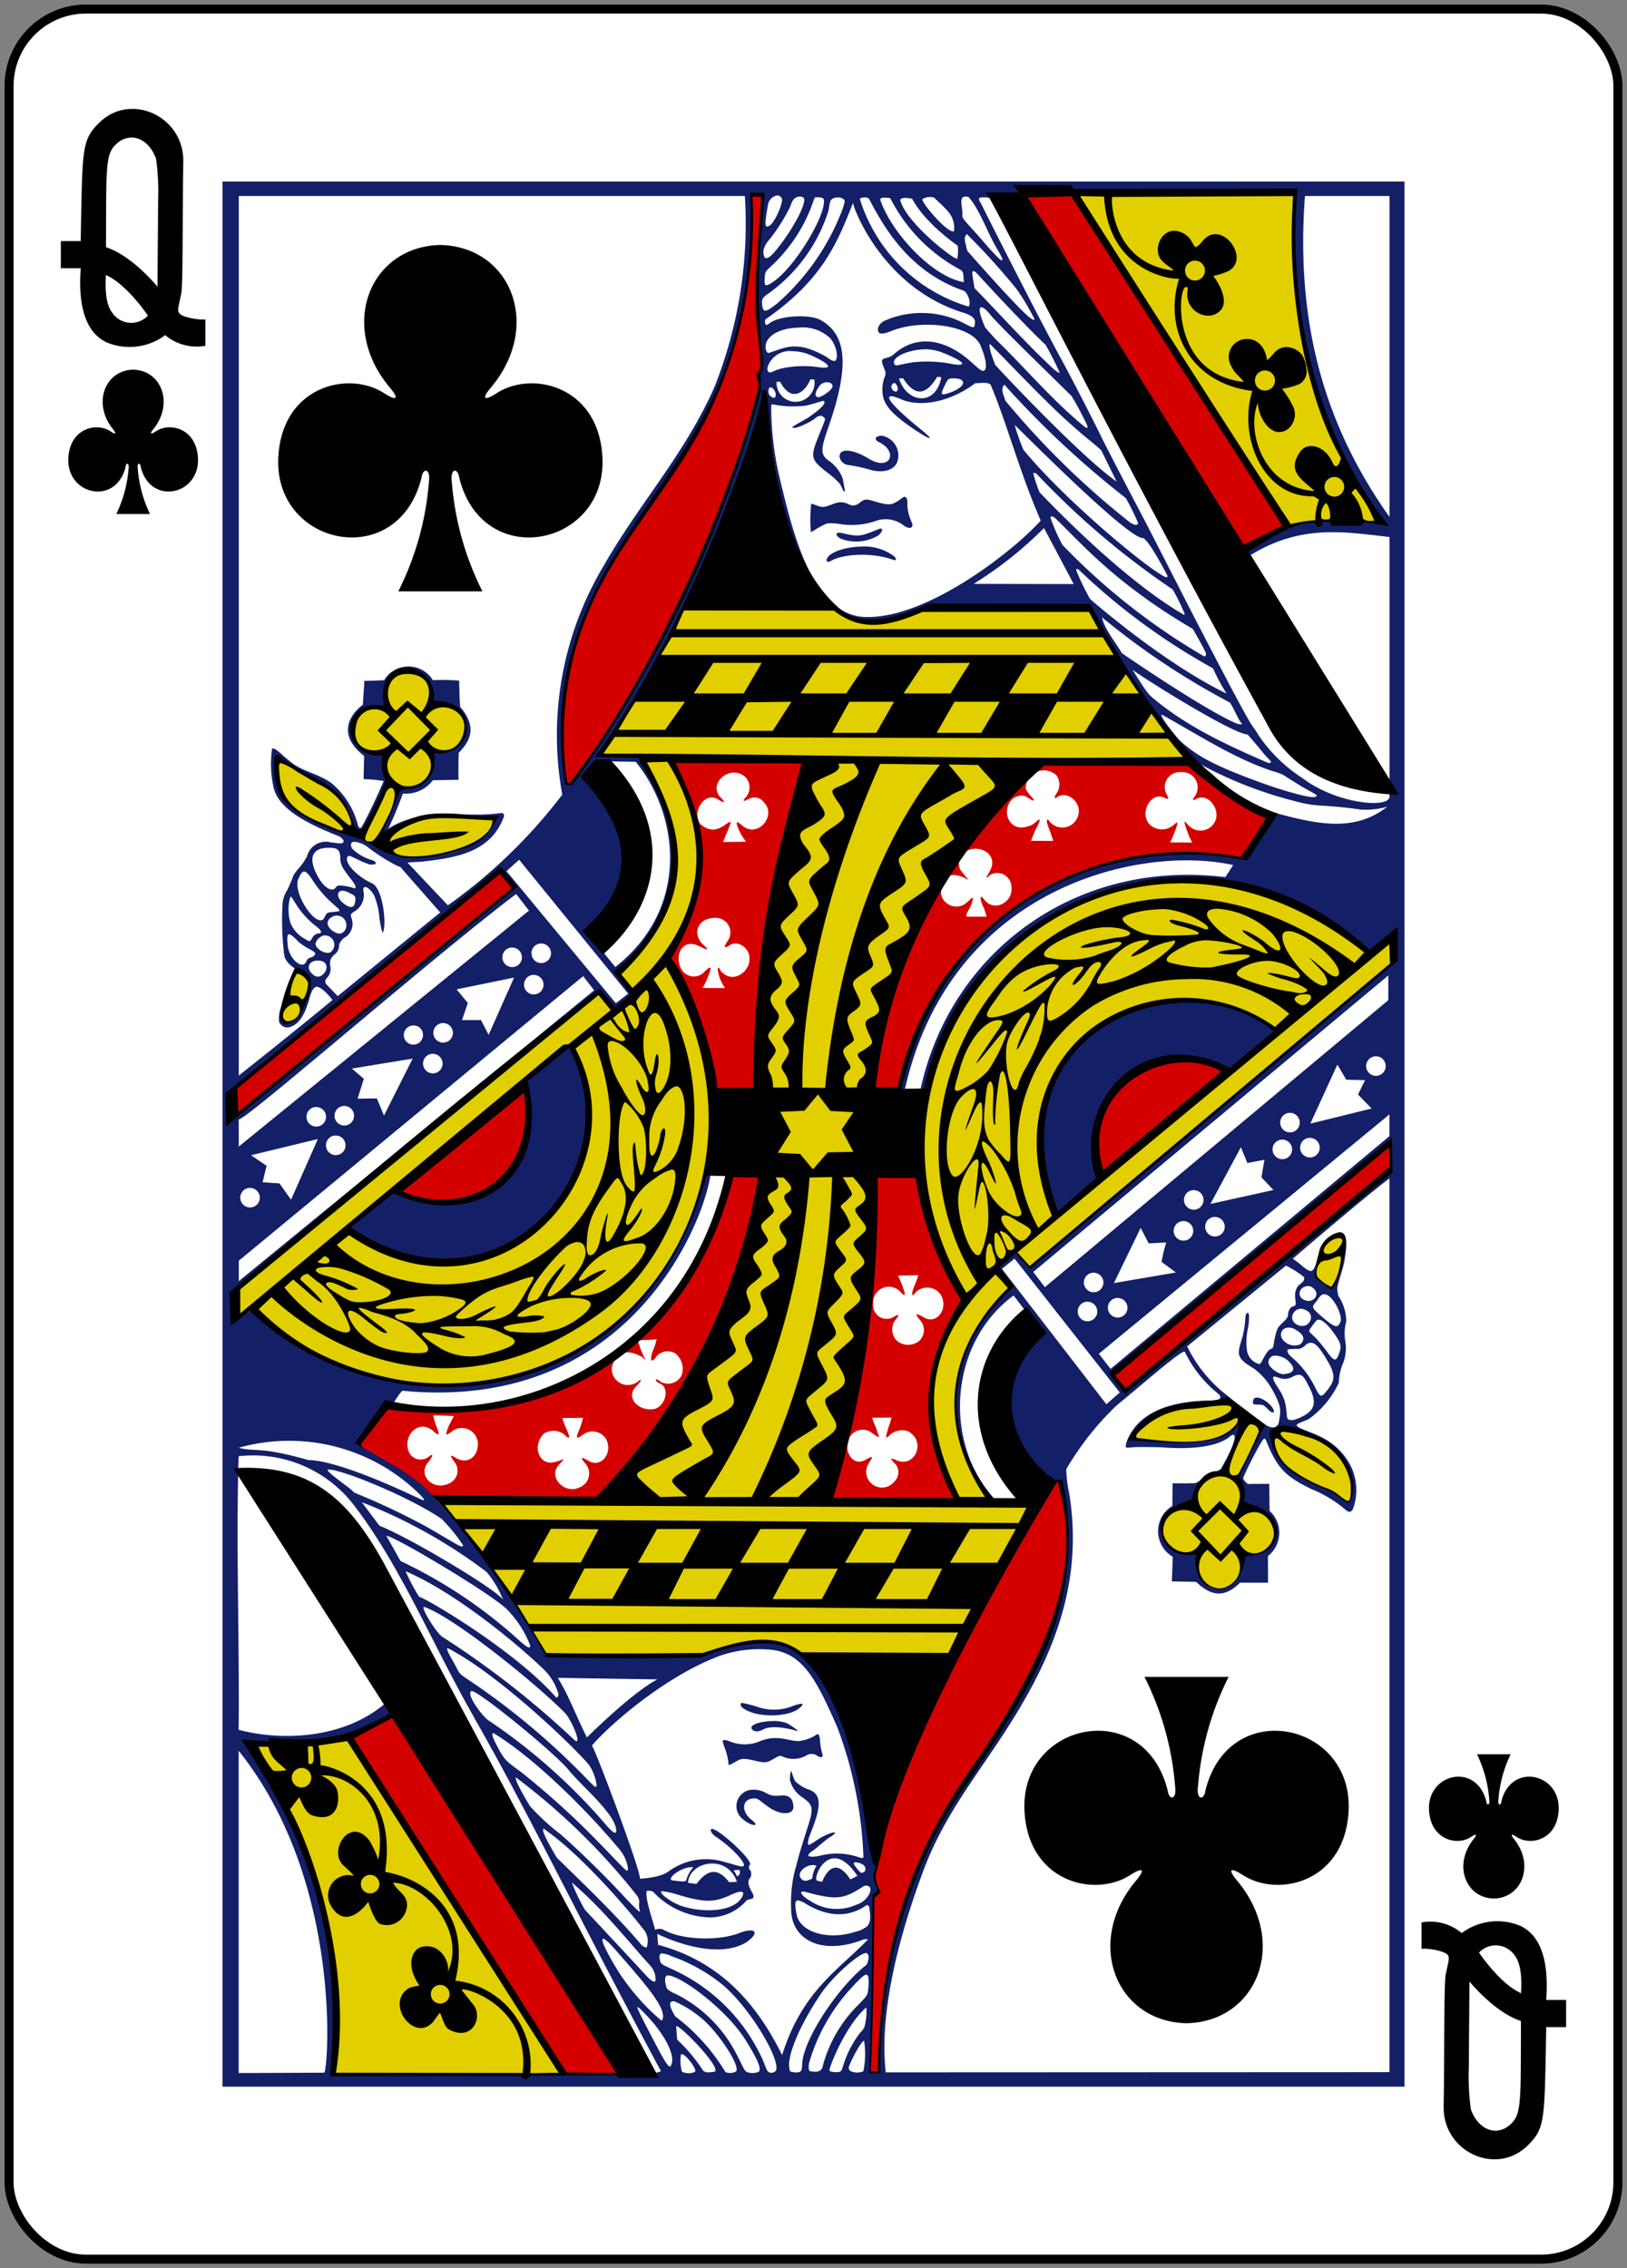 <svg xmlns="http://www.w3.org/2000/svg" xmlns:xlink="http://www.w3.org/1999/xlink" width="179.79" height="250.65" viewBox="0 0 179.79 250.65">
  <rect x="0" y="0" width="179.79" height="250.65" fill="#808080" stroke="none"/>
  <defs>
    <clipPath id="clip-qc">
      <rect width="179.79" height="250.65"/>
    </clipPath>
  </defs>
  <g id="qc" clip-path="url(#clip-qc)">
    <g id="qc-2" data-name="qc" transform="translate(-2691.021 -873.972)">
      <rect id="rect6355-6-85-3-5-0-1" width="177.785" height="248.651" rx="8.504" transform="translate(2692.021 874.972)" fill="#fff" stroke="#000" stroke-width="0.997"/>
      <path id="path147-6-9-8-7-0-5-6-46-4-5" d="M2856.1,1083.773c3.127-.071,4.53-3.739,2.213-6.588-.336-.415-.37-.654.245-.255,1.56,1.087,4.55.373,4.7-2.949.19-4.092-5.3-5.271-6.33-.92-.055.46-.413.449-.327-.2a13.979,13.979,0,0,1,1.354-5.034h-3.719a13.979,13.979,0,0,1,1.354,5.034c.086.652-.272.663-.327.2-1.03-4.351-6.52-3.172-6.33.92.153,3.322,3.143,4.036,4.7,2.949.615-.4.58-.16.245.255-2.317,2.849-.914,6.517,2.213,6.588h0Z"/>
      <path id="path147-6-9-8-7-4-5-62-9-4-5" d="M2705.732,914.823c-3.128.071-4.53,3.739-2.214,6.588.336.415.371.654-.245.255-1.559-1.087-4.55-.372-4.7,2.949-.189,4.092,5.3,5.271,6.331.92.054-.459.412-.449.326.2a13.971,13.971,0,0,1-1.353,5.034h3.718a13.971,13.971,0,0,1-1.353-5.034c-.087-.652.272-.662.326-.2,1.031,4.351,6.52,3.172,6.331-.92-.153-3.321-3.144-4.036-4.7-2.949-.616.4-.581.16-.245-.255,2.317-2.849.914-6.517-2.214-6.588h0Z"/>
      <path id="path37-5-2-4" d="M2699.943,903.615h-2.2v-3h2.2s.017-1.616.08-4.465c.136-6.075.288-7.018,2.044-8.69,3.468-3.3,9.276-.612,9.207,4.357-.1,7.012-.028,13.7-.232,14.644-.364,1.668-.4,1.762-.252,2.067.3.612,2.927.877,2.927.706v2.953a5.418,5.418,0,0,1-4.439-1.179,6.582,6.582,0,0,1-6.472.8c-1.843-.869-3.24-3.113-2.863-8.191Zm7.424,5.234c-1.089-1.575-2.921-3.724-4.644-4.487-.108,1.81.049,3.329.684,4.145a2.528,2.528,0,0,0,3.959.342h0Zm.9-17.32c-.808-2.291-2.884-3.068-4.4-1.635-.948.892-1.1,1.831-1.12,6.93-.012,3.145-.012,4.467-.012,4.467,2.952.959,5.711,4.4,5.688,4.36l.072-9.512a26.683,26.683,0,0,0-.227-4.61h0Z"/>
      <path id="path37-3-2-7-4" d="M2861.882,1094.981h2.2v3h-2.2s-.017,1.616-.08,4.466c-.136,6.074-.287,7.017-2.044,8.689-3.468,3.3-9.276.612-9.207-4.357.1-7.012.028-13.7.232-14.644.364-1.668.4-1.762.252-2.067-.3-.612-2.927-.877-2.927-.706v-2.953a5.423,5.423,0,0,1,4.44,1.179,6.578,6.578,0,0,1,6.471-.8c1.843.869,3.24,3.113,2.863,8.191Zm-7.423-5.233c1.088,1.574,2.92,3.723,4.643,4.487.108-1.811-.049-3.329-.684-4.146a2.527,2.527,0,0,0-3.959-.341Zm-.9,17.319c.808,2.291,2.883,3.068,4.4,1.635.948-.892,1.1-1.831,1.12-6.93.012-3.145.012-4.467.012-4.467-2.953-.959-5.712-4.405-5.689-4.36l-.072,9.512a26.781,26.781,0,0,0,.228,4.61h0Z"/>
      <g id="g5457-6-3-6">
        <g id="g3405-1-0-4">
          <path id="path3391-4-8-9-0" d="M2787.172,1103c.44-6.509.062-13.5.358-18.795-.2-.374.522-1.4.56-1.4a7.19,7.19,0,0,1-.032-4.592c4.244-16.233,11.929-28.866,19.844-40.647,6.437,19.469-13.775,33.129-18.025,50.141-1.418,5.89-1.206,10-1.749,15.325Zm-33.605.248-24.045-37.293,5.222-2.552,24.715,39.714Zm31.1-69.086c.212,1.071,1.051,1.646,1.941,1.156.873-.48.973-.512.431.332a1.737,1.737,0,0,0,2.786,2.069,1.427,1.427,0,0,0,.143-1.964c-.567-.53-.691-.8.147-.4,2.1.855,3.263-2.2,1.224-3.228a2.021,2.021,0,0,0-1.934.374c-.466.487-.531.315-.407-.062a9.367,9.367,0,0,1,.3-1.019,5.8,5.8,0,0,0,.237-.8l-2.15.023s.174.494.35.91c.165.392.228.685.308.848.29.586-.058.369-.639-.065a1.674,1.674,0,0,0-2.435.366A2.471,2.471,0,0,0,2784.669,1034.164Zm3.1-30.34,4.622-.138,5.083,14.083c-4.068,6.781-5.165,14.429-.432,22.181l-14.658.023C2785.826,1028.293,2786.358,1015.9,2787.773,1003.824Zm4.833,18.324a1.633,1.633,0,0,0,.134-2.24c-.711-.847-.548-.89.406-.337,1.375.8,2.692-.928,1.88-2.454a1.809,1.809,0,0,0-2.821-.323c-.531.719-.472.061-.063-.894.15-.351.366-1.01.366-1.01l-2.24.046s.289.637.443,1.046c.409,1.085.425,1.428-.2.731a1.729,1.729,0,0,0-2.985,1.338,1.493,1.493,0,0,0,2.17,1.5c.612-.362.886-.448.2.382a1.758,1.758,0,0,0,.323,2.274A1.976,1.976,0,0,0,2792.606,1022.148Zm-30.964,4.388c.179-.133.246-.045.136.134a6.651,6.651,0,0,1-.542.6c-1.045,1.167.307,2.651,1.993,2.421,1.147-.156,1.82-1.967.972-2.682-.274-.184-.49-.22-.7-.471-.016-.1.031-.169.132-.129.15.062.455.31.609.352a1.644,1.644,0,0,0,2.142-.907,2.2,2.2,0,0,0-.705-2.3,1.632,1.632,0,0,0-2.208.442c-.584.778-.664.038-.187-1.035a5.976,5.976,0,0,0,.3-.974l-2.059.109s.109.445.29.957c.458,1.168.786,1.5.2.9-2.515-1.487-3.351.535-3.392,1.34a1.788,1.788,0,0,0,3.014,1.246Zm10.07-22.84,3.715.013c-2.8,14.956-8.543,27.484-18.2,36.106l-18.178-.056-8.76-6.149,3.383-4.411C2756.747,1031.586,2766.576,1020.1,2771.712,1003.7Zm-16.725,34.672a1.647,1.647,0,0,0,.82-2.548c-.65-.751-.717-.985.283-.4,1.337.782,2.629-.779,1.974-2.306a1.752,1.752,0,0,0-2.62-.6c-.813.61-.8.337-.373-.625a7.815,7.815,0,0,0,.372-1.239l-2.277.032a9.671,9.671,0,0,0,.33.917c.38.855.518,1.248.341,1.25-.085,0-.367-.26-.531-.412a1.963,1.963,0,0,0-2.154-.056c-1.363,1.306-.6,3.59,1.139,3.168,1.12-.272,1.376-.7.448.358C2751.6,1037.211,2753.367,1039.085,2754.987,1038.368Zm-14.368-.454a1.526,1.526,0,0,0,.73-2.24c-.531-.709-.793-1.166.151-.527,1.255.634,2.351-.208,2.335-1.641a1.775,1.775,0,0,0-2.93-1.3,2.062,2.062,0,0,1-.511.291c-.151,0,.123-.811.424-1.342.13-.231.359-.7.359-.7l-2.278-.088a8.861,8.861,0,0,0,.307,1.1c.362.974.451,1.3-.185.746-1.713-1.607-3.54.439-2.819,2.206a1.439,1.439,0,0,0,2.241.5c.626-.487.306.159-.124.673C2737.149,1037,2738.865,1038.738,2740.619,1037.914Zm104.019-37.5.12,2.767-29.434,24.627-1.235-1.9Zm-109.477,5.18c4.238-3.028,8.952-8.464,13.605-11.3C2752.165,1002.142,2744.192,1009.832,2735.161,1005.595Zm77.38-1.441c-3-16.581,14.749-13.126,13.813-11.646Zm-95.284-10.142,29.138-23.85,1.324,2.005-30.74,25.283Zm79.82-24.058c.082.249.963,1.2.965,1.286-.252-.189-1.749-1.031-2.48-.213a2.794,2.794,0,0,0-.544,1.758,1.725,1.725,0,0,0,2.882.888c.308-.262.572-.579.635-.468a2.5,2.5,0,0,1-.251.916c-.158.371-.745,1.151-.319,1.151l2.069,0a4.328,4.328,0,0,0-.324-1.025c-.463-1.006-.443-1.553.115-.828,1.087,1.412,3.194.235,2.974-1.458a1.577,1.577,0,0,0-2.3-1.338c-.1.064-.39.353-.432.355-.111.005.193-.461.394-.848.668-1.285-.329-2.474-1.854-2.346a2.118,2.118,0,0,0-1.035.4A1.692,1.692,0,0,0,2797.077,969.954Zm25.157-11.965a50.067,50.067,0,0,0,8.746,6.39l-2.751,4.36c-18.645-1.733-32.2,5.668-37.861,25.732l-3.074.594c1.156-12.516,5.334-24.928,17.684-37.056Zm-17.869,2.995c.005.593,1.091,1.3.849,1.462-.111.06-.757-.505-1.054-.537-2.153-.229-2.6,3.131-.466,3.508a2.721,2.721,0,0,0,1.543-.4c.342-.282.578-.513.649-.488.13.048-.168.647-.4,1.091a13.274,13.274,0,0,0-.521,1.272l2.448.011s-.222-.754-.442-1.289c-.282-.684-.341-1.117-.152-1.071.081.02.173.233.345.381a1.822,1.822,0,0,0,3.024-.9c.384-1.342-1.215-2.723-2.329-1.972-.39.262-.39.065,0-.524a1.783,1.783,0,0,0-.054-1.835A2.019,2.019,0,0,0,2804.365,960.984Zm17.573,3.98c-.059-.3.017-.214.33.113a1.8,1.8,0,0,0,3.1-.493c.429-1.356-.883-2.908-2.026-2.375-.594.277-.6.179-.265-.265a1.692,1.692,0,0,0-1.594-2.637,1.647,1.647,0,0,0-1.515,2.484c.274.467.185.567-.3.332-1.406-.684-2.717,1.549-1.687,2.874a1.979,1.979,0,0,0,2.808.088c.426-.412.423-.215.113.636a14.407,14.407,0,0,1-.569,1.342l2.432.021A10.478,10.478,0,0,1,2821.938,964.964Zm-52.094,30.012c.708-.185-2.5-10.381-4.848-14.929,2.676-6.435,6.338-12.671.181-21.936l14.964-.042c-4.623,10.523-4.721,37.083-5.807,37.147Zm1.312-11.811a4.421,4.421,0,0,1-.784-1.847c-.089-.53.047-.562.322-.022,1.333,1.479,3.137.051,3.145-1.259.154-1.2-1.243-2.226-2.14-1.627-.628.419-.8.3-.238-.482a1.614,1.614,0,0,0-1.483-2.514c-1.836.02-2.539,1.743-1.223,2.972.972.909.066.372-.706.047-1.5-.632-2.49.905-1.815,2.457a1.584,1.584,0,0,0,2.634.483c.439-.475.845-.754.607-.036a10.419,10.419,0,0,1-.8,1.812Zm2.317-16.174a5.884,5.884,0,0,1-1.039-1.954c-.052-.309.166-.231.669.2,1.61,1.388,3.822-1.1,2.322-2.62a1.28,1.28,0,0,0-1.642-.358c-.752.394-.692.2-.317-.205a1.649,1.649,0,0,0-.083-2.217c-1.637-1.465-4.227.717-2.706,2.283.663.681.349.593-.38.155-1.379-.828-2.905,1.44-1.869,2.773,1.227,1.041,2.147.529,3-.126.184-.1.344-.142.344-.061,0,.15-.848,2.158-.848,2.158Zm-19.626-6.287c-.913-.061-1.566-8.626-.45-11.338,2.38-11.44,9.642-19.773,14.161-26.78,7.251-10.435,6.35-27.768,6.658-27.077l1.028.12s-.8,10.161-.346,14.752c.468,4.037.366,4.288.078,4.688-.076.376.036,1.476-.045,1.854-3.227,14.946-10.929,30.314-18.881,41.916Zm74.555-26.11-24.487-38.765,5.884-.532c2.184,3.474,23.456,36.6,23.456,36.6Z" fill="#d40000"/>
          <path id="path3395-8-0-1-6" d="M2727.575,1103.941c2.784-10.249-4.76-34.085-9.474-37.2,5.529-.234,12.179-.134,11.969-.653,0,0,23.512,37.128,23.321,37.325s-25.816.528-25.816.528Zm95.3-58.147c-5.7-.813-3.451-5.561.213-6.054-.477.079.392-2.361,3.347-3.348.671-1.222,1.2-3.309,1.812-4.277-1.772.578-3.924,2.08-11.97.9.7-3.828,8.4-4.481,11.173-3.889,1.6.373,3.185,2.771,3.672,2.822,4.94-.827,11.225,3.66,9.324,8.215-.295.65-1.046-.771-2.709-1.376-5.376-1.957-5.752-4.878-6.988-6.185-.449-.085-2.827,4.638-2.827,4.638l.743,3.207c1.289-.118,7.019,3.437-.114,5.844-1.972,6.825-5.687,2.009-5.676-.493Zm13.5-30.475c-.3-.311.24-2.436.964-3.658a2.116,2.116,0,0,1,1.823-1.01c.943.166.8,1.543-.454,5.574C2838.653,1016.806,2837.377,1016.868,2836.372,1015.319ZM2722.9,987.092c-1.564-.005-.162-4.274.8-5.63.316-.42,1.564.476,1.628,1.1C2725.444,983.665,2723.749,987.532,2722.9,987.092Zm-1.11-29.027a23.463,23.463,0,0,1,6.361,3.45c1.79,1.341,1.3,3.974,2.733,4.208.967-.481,2.741-4.793,2.741-4.793s.445-2.215-.816-2.9c-3.139-1.7-3.083-3.531-2.884-3.7.931-2.422,2.784-1.991,3.786-2.126.021-1.326-.023-4.126,2.712-3.837,2.391.226,2.627,3.657,1.621,3.688-.019-.058,4.522-.654,4.478,2.354-.024,1.631-2.718,3.717-3.557,2.959,0,0,.45,3.251-3.62,4.365-.95.971-1.726,5.1-1.727,4.736,2.454-2.223,6.3-2.744,12.36-1.946-3.756,6.991-14.141,3.719-14.953,2.367C2725.8,965.315,2720.9,963.254,2721.791,958.065Zm44.736-16.756c5.527.5,11.574-1.238,16.17-.316.524.072,1.093.85,1.408,1.022,2.376,1.3,4.863.9,8.687-.556.944-.358,18.469-.221,18.469-.221,3.991,5.92,11.089,17.057,11.243,16.679,0,0-9.715-.11-14.19.156-3.147.187-1.3.617-3.482.713-15.314,11.547-18.229,36.5-18.229,36.5s4.866-1.286,6.138.063c6.021-17.681,17.45-25.755,33.389-24.174,7.365.731,16.154,8,16.154,8l-15.762,12.878c-12.211-6.184-17.442,12.043-13.738,12.089l31.741-26.049s.543,2.126.489,2.2c-2.262,2.978-40.1,33.816-40.1,33.816l-1.662-1.842s-1.044.93-1.593,1.549a3.4,3.4,0,0,0,1.063,2.657c-7.5,6.04-7.744,17.121-2.218,23.17,0,0-2.45.175-2.708.219-3.114.535-6.335-14.882-.162-22.055-3.114-6.132-5.033-14.474-5.423-14.861.083.983-4.916.656-4.916.656a169.282,169.282,0,0,1-4.659,36.452l22.965.5-9.776,17.034s-10.97-.276-15.7-.607c-4.934-2.883-7.779-.692-12.41.376-6.591.194-16.292-.114-16.292-.024a79.861,79.861,0,0,0-11.632-17.008c-.61-1.021,19.508-.39,19.508-.39s10.056-15.273,11.888-19.587c1.429-3.366,4.636-15.623,4.636-15.623.149.639-1.826-3.187-6.425-3.1-3.8,25.38-33.842,33.93-51.917,17.6l-.169-2.952,39.833-32.438,1.77,2.053c-.381-.305-24.453,19.807-24.054,19.68,7.135,3.749,15.391.714,14.431-11.593a135.375,135.375,0,0,0,15.579-13.761c.106-.191,5.491,12.131,5.359,14.5,3.1-1.045,4.932,1.145,4.873.771-1.113-7.126,5.1-34.144,5.22-37.251-3.452-.279-8.029-.151-15.208-.437,5.766,11.206,3.763,18.8-4.3,25.7l-1.686-2.127c.684.383,11.773-9.252,2.845-23.646-.409.034-4.706-.39-4.706-.39S2766.082,943.295,2766.527,941.309Zm42.8-46.313s25.139-.606,25.148.134a59.159,59.159,0,0,0,9.943,37.37s-11.135-.4-10.932-.256Z" fill="#e2cf00"/>
          <path id="path3393-8-5-4-3" d="M2846.221,894.036H2715.607v210.525h130.614Zm-12.28.915c-.01-.011-1.685,22.279,9.9,36.879-7.077-1.076-11.128.013-15.249,2.935l.564.583c5.675-3.5,10.489-2.579,15.416-2.034v28.679c-.035,1.392-5.9.77-9.517-1.962a17.073,17.073,0,0,1-4.927-4.761c-.3-.487-.621-.97-.708-1.071q-.5-.577-6.185-11.553c-1.926-3.716-4.472-8.785-6.54-12.714-1.339-2.544-3.828-7.349-4-7.732-.366-.8-3.076-6.107-4.131-8.038-2.786-5.1-7.284-14-8.889-17.2-.355-.828-.894-1.209.072-1.182a3.077,3.077,0,0,1,.552.048c.17.085.377-.294.377-.294Zm-116.532,120.593v-2.255l38.055-31.45,1.212,1.565Zm36.854-55.089c-.152.057-.319.114-.5.173-.976-4.367-.419-10.2.731-14.589,1.675-6.089,4.8-10.973,8.287-15.881,7.962-11.208,11.488-19.657,11.345-34.713l1.138.122c-.048,2.378-.361,4.167-.453,7.331a57.045,57.045,0,0,0,.274,9.279c.176,1.627.282,2.682.009,2.893a1.047,1.047,0,0,0-.128.876c-.019.452-.08,1.354-.08,1.354-1.824,8.964-11.6,31.948-20.621,43.155Zm4.75,20.378L2757,978.354a1.742,1.742,0,0,1-.157-2.669c4.021-4.094,4.048-9.3.16-13.977-.261-.6,1.208-3.6,1.208-3.6l3.06.05C2766.046,963.993,2767.348,974.295,2759.013,980.833Zm2.812-23.139c.1-.4-4.535-.245-4.535-.245,2.876-4.3,5.322-8.732,7.726-13.172,3.729-6.719,8.9-18.492,10.52-27.024,1.207,9.98,2.962,24.793,11.469,25.377,2.789.192,6.019-1.727,6.546-1.41l17.672-.14a68.8,68.8,0,0,0,12.128,17.177,45.441,45.441,0,0,0,11.259,4.372c2.219.554,2.432.185,6.808.812a8.843,8.843,0,0,0,2.9-.325c-3.5,2.769-7.53,1.985-11.972.8-.248-.066-.509-.143-.769-.236l-3.354,5.067c-7.466-1.777-31.434-.519-37.753,25.644,0,0,.65.333.5.153,5.019-22.71,26.216-27.237,36.322-24.975l-.869,1.332c-16.768-2.059-30.421,8.47-33.672,23.4l.323.295c6.292-22.575,32.743-30.928,49.143-15.28l3.007-2.139-.1,2.9-40.318,33.915-1.613-1.674s-.283.215-.6.484c-1.04.87-1.451,1.082-1.159,1.567s1.422,1.579,1.472,1.7c-6.687,5.471-8.809,16.022-2.455,23.411.709.783.58.993.45.111-5.7-6.228-4.977-17.242,2.129-22.462l1.433,1.884c-3.129,6.9-4.8,17.657,3.43,18.588,2.947,7.931-.444,17.328-4.23,23.628-4.011,7.257-8.873,13.288-11.908,21.193-1.475,3.3-3.822,13.08-3.7,20.555l-.884-.009c0-3.05.2-6.667.227-8.98.123-11.273.107-10.6.36-10.89.083-.095.319-.2.341-.275.034-.118-.184-.352-.269-.627a3.958,3.958,0,0,1-.222-1.2c.015-.417.405-1.026.331-1.162-1.77-6.222-1.915-17.4-7.628-22.538-2.8-2.416-6.523-2.513-11.342-.532-10.634.02-9.058.568-17.646.076a79.894,79.894,0,0,0-12.524-17.608c-2.179-2.44-5.208-3.776-8.057-5.544a13.676,13.676,0,0,1,3.855-4.8,7.063,7.063,0,0,1,.874-1.231c28.959,2.793,35.239-25.365,33.917-24.649l-.256.224c-7.917,29.011-36.093,27.954-50.256,15.412,0,0-2,1.745-2.008-.17-.006-1.741.627-2.245.627-2.245l39.752-32.545c.727.464,1.51,2.011,1.836,1.838.732-.391,1.811-1.176,1.778-1.643a19.539,19.539,0,0,0-1.454-2.618c10.635-11.055,5.838-15.993,2.424-23.567Zm15.07-62.126a.582.582,0,0,1,.506.3c.243.384-.722,2.627-1.319,3.022-.564.374-.6-.061-.2-2.229A1.245,1.245,0,0,1,2776.9,895.568Zm58.327.067h9.35v35.476C2837.691,921.4,2834.133,910.246,2835.222,895.635Zm-55.856.058c.23-.011.433.053.5.221.236.6-1.114,3.184-2.785,5.328-.867,1.112-1.3,1.434-1.574,1.169-.228-.506-.222-1.1.576-2.019a20.1,20.1,0,0,0,2.24-3.543C2778.521,896.264,2778.72,895.735,2779.366,895.693Zm9.454.127c.269,0,.544,0,.622.125a18.339,18.339,0,0,0,7.732,7.848c.451.258.238.9.39,1.357-3.479-.519-8.046-5.468-9.267-9.081C2788.29,895.808,2788.552,895.817,2788.82,895.82Zm5.441,0c.692.706,1.782,1.559,2.027,2.365a2.617,2.617,0,0,1,.155,1.328c-.605.379-3.609-3.12-3.493-3.529A1.536,1.536,0,0,1,2794.261,895.817Zm-13.027-.05c.3.011.747-.006.813.217.375,1.526-3.1,7.472-5.628,9.157-.9.6-.958.441-.886-.563.048-.675.113-.622,1.037-1.507a17.826,17.826,0,0,0,3.55-4.943C2781.136,895.911,2780.888,895.772,2781.234,895.767Zm2.356.023a.906.906,0,0,1,.723.26c.115.2-.039.524-.147.924a26.1,26.1,0,0,1-7.326,10.582c-1.3,1-1.518,1-1.612-.039-.055-.6.221-.779.831-1.2a17.809,17.809,0,0,0,6.456-8.889c.209-.681.129-1.292.5-1.5A1.2,1.2,0,0,1,2783.59,895.79Zm17.579,5.631c.136.233,1.108,1.759.313,1.184a25.156,25.156,0,0,1-1.86-2.019c-2.229-2.542-2.3-2.384-2.252-3.016.021-.824-.565-2.176.7-1.825C2799.319,897.215,2800.1,899.586,2801.169,901.421Zm-10.149-5.581a4.025,4.025,0,0,1,.8.093c1.467,2.771,5.051,5.2,5.037,5.191a5.376,5.376,0,0,1-.04,1.419c-.075.371-5.692-3.913-6.316-6.477C2790.561,895.9,2790.767,895.845,2791.02,895.84Zm-4,.051c1.318,2.432,4.04,7.952,10.433,10.182.46.1.95,1.414.6,1.776a17.975,17.975,0,0,1-12.024-11.925A1.054,1.054,0,0,1,2787.023,895.891Zm-1.717.472c-.22,0,3.019,9.386,12.243,12.183.8.252,1.265.6,1.214,1.072-.064.6-.044.672-.932.226a10.177,10.177,0,0,0-9.1-.41c-.467.239-.941.889-.565,1.3.215.208.744.053,1.418-.21,3.487-1.362,8.824-.561,9.766,1.581.669,1.52.783,2.64.418,2.827-.279.142-.752-.369-1.586-1.1-2.653-2.337-5.825-2.987-8.347-.742-.545.486-1.086.4-1.276.6s.034.63.189,1.056a.974.974,0,0,1,.008.944,3.951,3.951,0,0,0-.205,1.666c.059,1.2.848,2.227,3.118,3.8,1.767,1.23,3.149,1.921,1,.171-3.713-3.02-4.387-4.25-1.98-3.2,2.4.969,5.736,0,8.1-1.81.8-.014,1.281-.154,1.7.155,1.76,4.149,3.2,9.669,5.539,15.02-2.794,3.17-12.523,10.932-19.459,10.655-5.99-.239-8.1-10.081-9.429-15.52a34.282,34.282,0,0,1-.893-7.9.344.344,0,0,1,.263-.058,11.156,11.156,0,0,0,3.608.117c1.594-.374,1.914-.659,2.008-.424.11.278-.554.9-1.714,1.7-.5.347-1.972,1.057-1.818,1.161.351.236,2.128-.713,2.426-.967.464-.4.783-.42,1-.2.261.255.314-.017-.545,2.124-.947,2.359-.856,2.573.99,4.027a8.613,8.613,0,0,1,1.369,1.231c.177.29.3.631.379.741.313.419.121-.255-.065-1.328a4.13,4.13,0,0,0-1.54-1.965c-1.008-.7-.852-1.393-.017-3.79,2.461-7.067,1.834-10.219-.876-11.755-1.222-.692-4.644-.507-5.722.4-.531.446-.459-.43-.374-.488,6.5-4.486,8.026-8.766,9.684-12.893Zm12.547,3.463a75.242,75.242,0,0,1,5.525,6.111,24.633,24.633,0,0,1,1.763,2.912c.115.181.229.386.147.47-.03.036-.294-.118-.441-.229-1.352-1.023-6.935-7.406-6.935-7.406C2797.655,900.636,2797.476,900.279,2797.853,899.826Zm1.1,4.332s4.837,5.3,7.608,7.911a32.268,32.268,0,0,1,1.562,3.083c-.011.123-.592-.326-.592-.326-3.062-2.832-5.89-6.016-8.83-9.033.028.016-.232-1.248-.236-1.759C2798.536,903.784,2798.83,904.06,2798.957,904.158Zm10.493,13.592c.651,1.063,1.126,2.015,1.439,2.641.517.99.344,1.018-.112.652-3.461-2.844-6.36-6.306-9.62-9.479-.423-.438-1.268-1.41-1.268-1.41.03.035-1.062-2.286-.377-2.24.537.21.889.795,1.235,1.167C2802.457,910.919,2805.714,914.078,2809.45,917.75Zm-30.192-7.579a4.414,4.414,0,0,1,3.543,1.206c.645.8.906,2.065.548,2.433-.224.229-1.016-.417-1.016-.417-3.361-1.894-4.519-.982-6.344-.426-.26.079-.536-.625-.2-1.321.669-1.158,2.366-1.442,3.472-1.475Zm21.153,1.793c3.6,3.619,7.249,7.64,11.139,10.753.545.466.92.766,1.168,1.017.514,1.022,1.7,3.456,1.7,3.456-4.17-2.927-13.563-13.018-13.459-12.951C2801.049,914.286,2800.168,912.393,2800.411,911.964Zm-7.038.6a5.423,5.423,0,0,1,1.944.427c1.812.722,2.952,1.49,1.075,1.234a14.337,14.337,0,0,0-4.459-.221c-1.776.286-1.915.485-2.07.2C2789.456,913.461,2791.4,912.582,2793.373,912.563Zm-14.823.212a5.094,5.094,0,0,1,2.062.447c2.214.972,2.6,1.605.719,1.3a11.619,11.619,0,0,0-4.057.19,7.8,7.8,0,0,0-.963.377c-.456.146-.582-.2-.387-.769A2.6,2.6,0,0,1,2778.55,912.775Zm16.035,2.838.457.033c-.571,3.248-3.8,2.931-4.672.142l.457-.011C2792.529,918.445,2793.8,916.876,2794.585,915.613Zm1.8.168c1.492-.017,1.4.883-.159,1.487-1.192.463-1.326.38-.89-.516C2795.756,915.891,2795.713,915.789,2796.385,915.781ZM2781,915.9a2.1,2.1,0,1,1-4.164.271l.386-.019c1.331,2.51,2.867.995,3.347-.252Zm1.806.4c.46.315.175.748-.823,1.359-.9.562-1.133-.118-.39-1.061A1.026,1.026,0,0,1,2782.808,916.3Zm7.044,0c.177-.057.6.735.24.924-.214.112-.53-.211-.565-.451A.442.442,0,0,1,2789.852,916.294Zm12.16.182a103.3,103.3,0,0,0,13.418,12.532,24.855,24.855,0,0,1,1.373,2.8c-.194.239-.3.212-.855-.066a91.428,91.428,0,0,1-13.831-13.5C2801.937,917.6,2801.535,916.979,2802.012,916.476Zm-25.837.3c.308-.01.742.68.5,1.095-.2.156-.5-.086-.638-.275a.785.785,0,0,1-.047-.688A.217.217,0,0,1,2776.175,916.775Zm26.971,4.151c-.022-.1,12.6,12.742,14.222,12.5.754.445,2.63,4.1,2.63,4.1.054.116.045.33-.259.179-2.134-1.061-11.057-8.494-15.619-14.027A22.263,22.263,0,0,1,2803.146,920.926Zm-15.006,1.887c2.2,1.068,1.254,3.257-1.069,1.865-1.831-1.117-3.283-1.219-3.272-.253a1.086,1.086,0,0,0,.986.928,17.622,17.622,0,0,1,2.615.587c1.387.3,2.425-.071,2.772-.916a2.224,2.224,0,0,0-1.736-2.918c-.923.083-.691.528-.3.707Zm17.431,3.511a89.174,89.174,0,0,0,15.046,12.784,22.993,22.993,0,0,1,1.322,2.711c-.035.192-.228,0-.228,0-4.428-2.571-10.274-7.668-15.812-13.452a14.522,14.522,0,0,1-.7-2.117C2805.323,926.2,2805.454,926.272,2805.571,926.324Zm-14.609,2.548c-.2.027-.467.33-.8.512-.674.373-.888.472-2.545-.027-.9-.271-1.045-.252-1.582.148a1.021,1.021,0,0,1-1.253.171c-.942-.424-1.379-.116-2.251.19-.831.3-1.116-.066-1.864-.237a16.4,16.4,0,0,0-.043,3.126c.034.034.778-.456,1.2-.672.725-.37.621-.311,1.679-.268a8.182,8.182,0,0,0,4.154-.233,3.259,3.259,0,0,1,3.218.439c.546.449,1.27.376.847-.45a5.168,5.168,0,0,1-.437-1.728c.059-.585-.07-.959-.286-.971A.167.167,0,0,0,2790.962,928.872Zm16.678,2.361c2.96,2.85,6.61,7.2,15.2,12.24.447.787,1.052,1.833,1.435,2.648.035.227-.021.428-.24.35a71.919,71.919,0,0,1-15.611-12.295,19.394,19.394,0,0,1-1.323-3.017C2807.178,930.87,2807.518,931.159,2807.64,931.233Zm-1.249,1.087,3.283,6.19-11.058-.023A42.87,42.87,0,0,0,2806.391,932.32Zm-18.33.14c-1.816.725-2.09.875-3.891.435-1.049-.257-.761.354-.224.606a4.82,4.82,0,0,0,4.056-.317C2788.483,932.873,2788.813,932.16,2788.061,932.46Zm-1.864,1.911c-1.9.026-3.7.692-3.829,1.467-.026.15.129.319.425.14,1.289-.779,4.488-1.033,6.908-.155.392.142.46-.1.054-.439A5.526,5.526,0,0,0,2786.2,934.371Zm24.135,2.644a70.943,70.943,0,0,0,14.738,10.808,20.549,20.549,0,0,0,1.5,2.794c-7.22-3.518-15.089-10.461-15.089-10.461a25.3,25.3,0,0,1-1.522-3.164C2809.931,936.672,2810.231,936.935,2810.332,937.015Zm2.465,5.167a82.511,82.511,0,0,0,14.1,9.4c.3.294,1.06,2.095,1.307,2.288s-.3.194-.839-.086c-3.933-1.818-12.366-7.638-12.366-7.638C2814.2,944.81,2813.037,943.425,2812.8,942.182Zm-78.876,23.386a41.713,41.713,0,0,0,1.616-3.909,3.719,3.719,0,0,0,3.313-1.469c.909-.025,1.6-.022,2.843-.058-.04-1.229.016-2.969.016-2.969,1.255-1.3,2.107-2.8.161-5.089,0,0-.079-1.069-.107-2.893a20.944,20.944,0,0,0-2.908-.05,3.145,3.145,0,0,0-5.383,0s-1.3.071-2.185.075c-.019.486-.172,2.639-.172,2.639s-3.79,2.6.142,5.653l-.053,2.569a15.739,15.739,0,0,1,2.223.2s-1.5,3.507-2.493,5.171c-.338.089-.258-.106-.667-1.269a8.967,8.967,0,0,0-2.548-3.607c-1.279-.991-3.03-1.3-4.251-2.159-1.177-.83-2.008-1.9-2.382-1.7a11.88,11.88,0,0,0,.185,4.349c.625,2.531,4.251,4.144,7.28,5.355.232.151.44.38.44.462.005.419-.4.29-1.392.19a2.135,2.135,0,0,0-2.649,1.55,7.7,7.7,0,0,1-.836,1.227,4.838,4.838,0,0,0-.665.87c-.044.154-.356.935-.665,1.588a3.43,3.43,0,0,0-.53,1.418,31.854,31.854,0,0,0,.174,5.786c.2,1.128,1.619,1.776,2.108,1.868.75.14.887.9.769,1.53-.578,3.083-2.346,4.97-2.912,3.957-.149-.267-.306-1.527-.348-1.511a4.08,4.08,0,0,0-.194,1.5.972.972,0,0,0,1.285.594c.864-.314,1.544-1.174,2.08-3.13.22-.8.428-1.247.8-1.3.683.048,1.748,1.46,1.748,1.46-3.547,2.968-10.356,8.355-10.356,8.355V895.635h55.926a48.863,48.863,0,0,1-3.375,21.136c-3.267,7.4-8.336,12.891-12.214,19.7a36.506,36.506,0,0,0-4.587,25.315,58.148,58.148,0,0,1-12.643,12.228s-2.869-3.028-4.463-4.723c0,0,.673-.056,1.459-.088,3.636-.409,7.57-.927,9.09-4.726.216-.422.125-.61-.132-.668-2.846.4-5.319-.006-6.934.109-3.947.28-5.615,1.653-5.615,1.653Zm.433,2.8s-4.567-2.179-4.906-2.241c-1.991-.362-6.793-2.874-7.6-4.582-.106-.223-.372-3.338-.457-3.976.029-.2.111-.2.31-.051.513.355,2.5,1.657,3.237,2.015,3.034,1.48,4.208,2.534,4.951,4.761a6.519,6.519,0,0,0,.491,1.259c.243.263.346.241.65.007a15.054,15.054,0,0,0,2.51-4.908c.078-.2.248-.409.148-.7-.238-.8-.821-1.837-.224-2.621-1.9.088-3.72-1.307-3.489-2.7.507-2.588,1.6-2.122,3.651-2.5-.237-5.986,5.344-4.532,5.329-.363,6.131.518,3.234,6.211-.327,5.34,1.412,3.234-2.831,4.448-3.427,3.9-.24,1.045-1.855,4.411-2.2,5.412,4.542-3.233,11.852-1.8,12.91-2C2743.269,969.946,2734.641,968.6,2734.354,968.365Zm81.8-20.4c1.154.892,10.935,7.034,12.741,7.173,0,0,.864.974,1.578,1.86.665.825.909.955.986,1.122s-.251.157-.306.151c-4.4-1.92-8.877-3.941-12.682-7.133a4.588,4.588,0,0,1-.882-.971C2817.253,949.718,2816.257,948.128,2816.153,947.962Zm3.242,4.955c4.474,2.524,8.276,4.971,12.353,6.287a5.667,5.667,0,0,1,1.168.439c.29.205,1.532.977,1.826,1.15,1.86,1.095,2.051,1.043,1.59,1.227-.511.2-3.778-.755-6.537-1.779-4.9-1.817-6.627-2.847-8.4-4.45C2821,955.376,2819.139,953.143,2819.4,952.917ZM2730.2,966.994a2.927,2.927,0,0,1,1.609.711,21.769,21.769,0,0,0,3,1.895c.349.15.458.189.458.189l4.4,5.014-11.328,9.245s-.919-.945-1.212-1.26c-.277-.3-.2-.547.148-.886a1.5,1.5,0,0,0,.251-1.149,1.22,1.22,0,0,1,.484-1.313,1.286,1.286,0,0,0,.483-1.044,1.5,1.5,0,0,1,.615-.816,1.766,1.766,0,0,0,.766-2.124c-.112-.349-.173-.441.282-.746a2.1,2.1,0,0,0,1.072-1.844,1.4,1.4,0,0,0-.043-.357c-.159-.842.58-.629,1.188.427a8.613,8.613,0,0,1,.592,2.594c.2,1.266.329,1.612.4,1.433.393-1.023-.071-4.862-1.234-5.383-1.7-.761-3.122-2.314-2.7-2.924.148-.211.174-.139,1.211.342a9.256,9.256,0,0,0,1.253.513c1.2.038.472-.478.081-.532a5.32,5.32,0,0,1-2.038-1.224C2729.673,967.255,2729.825,967,2730.2,966.994Zm-2.9.66c1.107-.012,1.319.286,1.331,1.243.006.565.216,1,1.1,2.124.36.459.6.811.576.99-.038.3-.145-.01-1.365-.155-.433-.051-.653-.058-.8.167-.42.625-1.31-.026-1.857-.947C2724.979,968.879,2725.439,967.675,2727.3,967.654Zm21.09,1.325,12.043,14.8-1.359,1.059-12.088-14.6Zm-2.014.908,1.29,2.187s-3.731,3.2-4.713,4.1c-7.928,6.446-25.824,21.078-25.824,21.078l-.241-2.943Zm-21.737.4c.235.006.5.3.886.89a12.87,12.87,0,0,0,1.794,2.221c1.468,1.357,1.61,1.234.418,1.363-.473.051-.628-.006-.916.718-.875,1.1-3.456-2.826-2.851-4.326C2724.211,970.564,2724.409,970.277,2724.644,970.283Zm4.2,2.117a1.556,1.556,0,0,1,.839.275c.639.264.681.417.576,1.03-.1.586-.545.738-1.419-.035-.665-.628-.553-1.243,0-1.27Zm19.221.362,1.415,1.834-32.072,26.076v-3C2718.192,997.772,2738.749,979.8,2748.066,972.762Zm-24.907.3c.086-.018.22.277.576.815a9.222,9.222,0,0,0,2.151,2.393c.717.543.8.846.3.85a.942.942,0,0,0-.65.485c-.3.525-.33.4-.8.125a3.53,3.53,0,0,1-1.613-1.771,5.24,5.24,0,0,1-.074-2.672C2723.091,973.143,2723.12,973.068,2723.159,973.06Zm5.071,2.081a1.066,1.066,0,0,1,.866,1.7c-.3.3-.573.436-1.172.082-.791-.468-.934-1.189-.286-1.592A1.2,1.2,0,0,1,2728.23,975.141Zm-5.268,2.07c.172-.008.482.241,1,.777a6.173,6.173,0,0,0,1.37.916c.622.349.651.47.313.75-.144.119-.618.127-.747.505-.368,1.08-1.928-.175-2.077-1.721C2722.747,977.654,2722.74,977.221,2722.962,977.211Zm3.922.128a1.027,1.027,0,0,1,.692,1.833c-.445.322-1.566-.246-1.679-.835C2725.825,977.958,2726.494,977.323,2726.884,977.339Zm23.948.892a1.08,1.08,0,1,1-1.075,1.08A1.077,1.077,0,0,1,2750.832,978.231Zm-3.214.447a1.08,1.08,0,1,1-1.075,1.079A1.077,1.077,0,0,1,2747.618,978.678Zm-21.539,1.442a1.763,1.763,0,0,1,.2,0c.987.048,1.039.991.453,1.5a.752.752,0,0,1-1.122.035C2724.8,981,2725.1,980.175,2726.079,980.12Zm23.933,1.579a1.079,1.079,0,1,1-1.079,1.08A1.077,1.077,0,0,1,2750.012,981.7Zm94.429.063v2.731l-37.95,31.714-1.285-1.684Zm-96.611.233-2.807,6.33-.844-1.631-2.1,0,.644-1.888-1.236-1.51Zm59.759,26.327,5-4.022c-2.152-10.9,6.435-15.233,14.59-12.068l5.073-4.341C2822.836,979.932,2800.7,985.331,2807.589,1008.322Zm-67.6-21.3a1.08,1.08,0,1,1-1.075,1.079A1.077,1.077,0,0,1,2739.987,987.024Zm-3.264.264a1.02,1.02,0,0,1,1.041,1.045,1.059,1.059,0,1,1-1.041-1.045Zm17.374,2.192-4.954,3.982c1.28,10.433-3.775,15.746-14.643,12.17l-5.256,4.186C2743.444,1019.624,2762.027,1006.984,2754.1,989.48Zm-15.247.942a1.08,1.08,0,1,1-1.075,1.079A1.077,1.077,0,0,1,2738.85,990.422Zm104.215.273a1.08,1.08,0,1,1-1.075,1.08A1.081,1.081,0,0,1,2843.065,990.7Zm-106.44.258-3.167,6.291-.789-1.894-2.127.029.687-2.2-1.33-1.128Zm102.186.663.985,1.664,2.079.051-.782,1.584,1.5,1.553-6.775,1.671Zm-109.743,4.568a1.08,1.08,0,1,1-1.076,1.079A1.08,1.08,0,0,1,2729.068,996.184Zm-3.1.12a1.08,1.08,0,1,1-1.075,1.08A1.08,1.08,0,0,1,2725.973,996.3Zm107.6.642a1.08,1.08,0,1,1-1.075,1.08A1.077,1.077,0,0,1,2833.573,996.946Zm11,.167v2.4l-30.819,25.727-1.3-1.672Zm-116.444,2.339a1.081,1.081,0,1,1-1.076,1.079A1.077,1.077,0,0,1,2728.128,999.452Zm107.646.259a1.082,1.082,0,1,1-1.075,1.079A1.077,1.077,0,0,1,2835.774,999.711Zm-3.044.194a1.081,1.081,0,1,1-1.079,1.08A1.077,1.077,0,0,1,2832.73,999.905Zm12.019.383-.09,3.051c-9.6,8.218-29.24,24.542-29.172,24.552l-1.483-2.056S2835.532,1007.217,2844.749,1000.288Zm-118.595-.449-2.962,6.709-1.278-1.806-1.87-.128.445-1.815-1.717-1.172Zm102.711,2.65,1.891-.361-.33,1.944,1.329,1.4-6.967,1.537,3.368-6.271Zm10.408,32.686c1.413,2.121,1.323,4.438.732,4.794a21.872,21.872,0,0,0-1.81-1.244c-3.245-1.405-5.837-2.559-6.3-4.627C2830.127,1029.422,2838.1,1033.411,2839.273,1035.175Zm-17.058-12.423,10.919-8.926a11.091,11.091,0,0,1,1.991,1.26c.113.433-.189.566-.634.969a1.585,1.585,0,0,0-.344,1.085c-.012.612.189.887-.057,1.157-.412-.022-.741.518-.723.955.013.333-.421.7-.676.954-.452.446-.584.539-.874,2.049-.029.151-.019.545-.231.748-.632.057-1.089,1.609-1.377,1.707a1.83,1.83,0,0,1-1.372-1.43,7.2,7.2,0,0,1,.043-2.277,6.638,6.638,0,0,0,.17-1.736c-.118-.45-.414-.174-.41.458a10.678,10.678,0,0,1-.259,1.752c-.163.727-.6,1.692-.405,2.265.3.855,1.386,1.216,1.877,1.669a7.19,7.19,0,0,1,1.721,2.034c1.034,1.9,1.037,2.221.779,3.649-.149.822-.947.682-1.427.348,0,0-3.071-2.244-4.407-3.358a15,15,0,0,1-4.3-5.332Zm4.143,6.135a35.123,35.123,0,0,1,4.221,2.7l-2.778,5.8a11.331,11.331,0,0,1,.71,3.165c3.513-.27,5.415,5.674-.056,5.125.625,3.675-5.271,6.555-5.11-.03-6.141.478-4.079-6.506-.295-5.2-.113-2.959,1.852-3.343,3.239-4.07a12.522,12.522,0,0,0,1.833-4.213l-.276-.891h0c-1.165,2.042-6.124,2.628-11.573,1.545,1.475-3.509,5.951-3.41,10.085-3.933Zm-10.836,4.416c-.185.7-.19.691.65.6.425-.043,2.133-.039,3.325.008,2.193.172,5.644.187,7.375-1.137.335-.321.519-.3.581-.124.148.855-1.533,3.669-1.533,3.669l-2.774,1.54s-1.136.053-2.543.019l-.025,2.506a3.259,3.259,0,0,0,.046,5.609l-.1,2.729,2.68.049c1.779,1.71,3.227,1.7,4.86.092l3.09,0-.012-2.948a3.254,3.254,0,0,0,.183-4.983l-.038-2.991-2.378.015s-.492-.382-.506-.686a40.5,40.5,0,0,1,2.069-4.038c.432-.625.315-.268,1.006,1.173.99,2.062,1.968,2.9,4.476,4.119a13.638,13.638,0,0,1,3.687,2.216c.517.495.821.339,1.021-.4a6.056,6.056,0,0,0-.6-4.794c-1.9-3.177-5.219-3.323-5.746-4.058-.069-.175.606-.378,1.331-.7a10.293,10.293,0,0,0,3.328-4.011,5.867,5.867,0,0,1,.469-2.171,4.553,4.553,0,0,0,.267-2.3,5.23,5.23,0,0,1,.085-2.338,5.138,5.138,0,0,0-.876-2.8c-.218-1.038-.167-.768.5-3.106.109-.378.861-3.636-.1-3.859.012.029.1.129.128.182a5.554,5.554,0,0,1-.139,3.041c-.752,2.617-.768,2.924-1.455,2.7a16.543,16.543,0,0,1-1.4-1,12.814,12.814,0,0,1,.244-2.443c-.151.413-.253,1.478-.731,1.728-.256.06-.61-.169-1.276-.745-.255-.22-.8-.605-.8-.605s7.751-6.669,10.684-8.88v98.773l-55.667.024c-.7-6.118,1.134-14.212,4.169-22.32,1.875-5.011,4.569-8.728,7.607-13.213,5.823-8.553,10.229-17.237,8.53-28.247a17.577,17.577,0,0,1-.369-2.856,32.019,32.019,0,0,1,5.568-7.059c3.012-2.47,7.2-6.161,7.539-5.942a13.293,13.293,0,0,0,3.752,4.688c.276.3.283.565-.353.7-4.158-.038-8.438.879-9.826,4.571Zm-96.867-28.062a1.08,1.08,0,1,1-1.075,1.079A1.077,1.077,0,0,1,2718.655,1005.241Zm104.284.245a1.08,1.08,0,1,1-1.075,1.079A1.077,1.077,0,0,1,2822.939,1005.486Zm2.343,2.961a1.08,1.08,0,1,1-1.076,1.08A1.077,1.077,0,0,1,2825.282,1008.447Zm-3.48.46a1.08,1.08,0,1,1-1.075,1.079A1.077,1.077,0,0,1,2821.8,1008.907Zm-3.842,2.46,1.944-.1a15.09,15.09,0,0,0-.513,2.151l1.584,1.168-6.852,1.17,2.953-6.1Zm-4.674,17.777-11.538-14.958,1.392-1.13,11.63,14.794Zm-1.41-14.533a1.08,1.08,0,1,1-1.075,1.08A1.078,1.078,0,0,1,2811.876,1014.611Zm24.233,1.676c.936.73,0,1.754-.893,1.35a.758.758,0,0,1-.106-1.435A.9.9,0,0,1,2836.109,1016.287Zm1.246.7c.959.015,2.019,2.3,1.824,2.97-.285.781-.548.809-1.9-.341-1.338-1.136-1.357-1.183-.816-1.8.3-.349.444-.809.894-.831Zm-22.821.417a1.081,1.081,0,1,1-1.076,1.079A1.077,1.077,0,0,1,2814.534,1017.4Zm-3.335.415a1.08,1.08,0,1,1-1.075,1.08A1.077,1.077,0,0,1,2811.2,1017.815Zm23.619.77c1.061.158,1.339.963.851,1.561-.664.81-2.151.075-1.8-.889a1.011,1.011,0,0,1,.948-.672Zm1.9,1.216c.415-.036,1.041.541,1.726,1.5.77,1.075.832,1.422.614,2.078-.318.955-.517,1.13-1.208.2a20.246,20.246,0,0,0-1.3-1.628c-.921-.97-1.065-.723-.516-1.463C2836.3,1020.141,2836.472,1019.822,2836.722,1019.8Zm-2.495,1.129c.953.495,1.045,1.138.481,1.593a1.64,1.64,0,0,1-2.059-.727C2832.317,1020.833,2833.335,1020.344,2834.227,1020.93Zm1.616,1.424c.539-.035.983.524,1.642,1.593,1.123,1.821,1.185,2.434.227,3.634-.689.863-.758.91-1.432-.466a10.662,10.662,0,0,0-2.569-3.231c-.405-.33-.547-.792-.255-.824.085-.009.444-.026.8-.038a1.2,1.2,0,0,0,.99-.369A.94.94,0,0,1,2835.843,1022.354Zm-3.871,1.42a2.157,2.157,0,0,1,1.632.812c.547.577.482,1.1-.592,1.211-.483.19-1.8-.676-1.806-1.258A.725.725,0,0,1,2831.972,1023.774Zm2.53,2.111h.078c.451.022.683.459,1.19,1.48.778,1.567.553,2.421-.791,3.114-.912.471-1.609.612-1.726.074-.034-.156-.035-.608-.11-1.047a4.667,4.667,0,0,0-.749-1.972c-.822-1.243-.967-1.685-.065-1.319a1.764,1.764,0,0,0,1.543-.116,1.608,1.608,0,0,1,.63-.214Zm-4.56,2.521c-.313-.006-.514.186-.43.7.284.14.733.01,1.072.132.456.165.739.91,1.226.788.051-.628-1.18-1.6-1.868-1.619Zm-93.093,10.928c-2.513-1.2-8.74-3.984-11.74-4.025-5.563-1.567-5.749-.855-7.7-1.357a20.537,20.537,0,0,1,19.846,4.992C2738.437,1040.126,2737.793,1039.786,2736.849,1039.334Zm6.575,24.437c5.907,10.289,11.414,21.9,20.653,39.081l-.888.278-35.23.064c1.744-18.986-8.474-37.075-9.165-36.366,7.98.148,14.6-1.4,16-4.35l-1.138-.327c-4.644,4.024-11.609,4.209-16.251,2.965.106-9.892-.306-20.34,0-30.23a14.054,14.054,0,0,1,12.912,5.636C2735.434,1047.289,2738.9,1055.894,2743.424,1063.771Zm-16.157-27.409c1.413-.109,9.124,3.077,12.574,5.456a19.956,19.956,0,0,1,2.36,2.893c.005.46-.676-.108-4.008-2.016a77.429,77.429,0,0,0-7.684-3.651l-.35-.15a3.885,3.885,0,0,0-.512-.47c-.908-.7-2.67-1.955-2.38-2.062Zm3.749,3.607a56.972,56.972,0,0,1,13.794,7.709,11.105,11.105,0,0,1,1.82,3.091c-.548-1.036-10.256-6.868-13.664-8.2Zm2.723,3.73c.421-.254,11.718,6.441,13.374,8.169a11.786,11.786,0,0,1,2.514,3.938c.006.5-.544.068-1.555-.87a53.755,53.755,0,0,0-12.779-8.472Zm2.1,3.889c5.3,2.254,11.968,7.672,15.331,10.9a6.292,6.292,0,0,1,1.555,2.61c.071.349-.1.325-.174.512-4.358-5.022-13.937-10.755-15.207-11.2A20.358,20.358,0,0,1,2735.835,1047.588Zm17.613,15.65c.611.625,1.578,2.816,1.362,3.084-.107.131-.1.062-.352-.117a99.394,99.394,0,0,0-14.535-11.354c-.562-.281-2.444-3.261-2.045-3.318,3.124,1.023,12.061,8.186,15.57,11.705Zm-12.926-7.122a2.913,2.913,0,0,1,.611.319c5.5,3.044,13.464,10.709,14.975,12.552a5.077,5.077,0,0,1,.845,2.247c-.069.5-.269.075-2.491-2.12a80.037,80.037,0,0,0-12.033-9.763c-.837-.578-.677-.651-1.284-1.713s-.851-1.539-.623-1.522Zm35.154.117c3.925.112,5.46,3.095,7.877,8.593a45.551,45.551,0,0,1,2.889,14.334c.006.265-.474.039-.692-.02a7.392,7.392,0,0,0-3.876-.163c-1.113.283-2.172.251-1.028-.5.368-.242,1.367-1.171,1.9-1.5,1.076-.672.421-.663-.646-.135-.809.4-1.349.906-1.683.986-.206.05-.078-.631.12-1.118,1.141-2.819,1.487-4.487-.213-5.01a4.178,4.178,0,0,1-1.373-.854c-.233-.228-.433-1.14-.506-1.177s-.133.831-.132.963a3.2,3.2,0,0,0,1.28,1.872c1.183.851,1.416,1.087.774,3.1-.9,2.824-1.092,3.515-1.257,4.17-.095.377-.279,1.018-.371,1.433a15.455,15.455,0,0,0-.248,4.33c.389,2.973,3.58,4.439,7.864,2.788.405-.158.574-.015.574-.015-3.412,3.484-7.242,5.711-9.474,12.751-2.871-5.808-6.937-10.359-13.7-12.183l-.1-1.212c2.358,1.134,6.929,2.678,9.83.943,1.554-1.065,1.081-1.752-.8-1.018-2.245.875-6.3.773-8.324-.372a1.1,1.1,0,0,0-.951.007c-.1-.682-1.079-3.255-.936-4.222-.084-.136.616-.142.75.038a8.9,8.9,0,0,0,6.359,2.811,5.427,5.427,0,0,0,3.953-1.886c.107-.095.626-.163.7-.243.114-.129.032-.32.027-.389-.032-.1-.222-.385-.348-.7a1.263,1.263,0,0,1-.17-.791c0-.186.126-.284.222-.414a1.078,1.078,0,0,0,.018-.733.45.45,0,0,1-.089-.664c.4-.454-3.441-3.974-4.193-3.965-.271,0-.111.505.441.874,1.952,1.3,3.375,3,3.052,3.223-.249.171-1.123-.2-2.013-.415a7.022,7.022,0,0,0-6.257,1c-.87.718-3.17.826-3.17.826-.029-1.259-5.325-15.306-5.335-14.7,1.926-2.255,7.979-7.593,14.045-9.894a12.983,12.983,0,0,1,5.214-.747Zm-23,3.144,11.01.171c-2.768,1.4-7.8,6.416-7.8,6.416-1.438-2.906-1.878-4.356-3.212-6.587Zm-9.517,1.457c.82.005,9.559,7.154,10.8,8.843.15.2,1.035,1.141,1.969,2.081,2.26,2.275,3.192,3.59,3.2,4.528.005.443-.4.155-1-.512a64.538,64.538,0,0,0-13.066-11.662c-.635-.341-2.606-2.976-1.937-3.27a.086.086,0,0,1,.031-.008Zm29.892,1.317c-.246-.009-.2.228-.071.447,1.387,1.23,5.048,1.176,6.31.182,1.145-.9-.356-.427-.824-.225a5.575,5.575,0,0,1-3.79.011,13.773,13.773,0,0,0-1.625-.415Zm3.377,2c-1.28.012-2.619.4-2.321.87.109.172.459.495,1.3.038,1.208-.6,3.69.187,3.763.206.254.067-.825-.713-1.187-.874A3.968,3.968,0,0,0,2776.433,1064.155Zm-30.852,1.336c4.7,2.884,10.417,8.657,13.851,12.779a4.206,4.206,0,0,1,.99,2.1c.008.741-.15.331-3.268-2.842a89.885,89.885,0,0,0-8.583-7.774c-1.469-1.075-1.73-1.215-2.421-2.49-.649-1.2-.883-1.789-.569-1.77Zm29.258.963a4.337,4.337,0,0,1-3.194-.063c-1.033-.356-.791-.051-.4,1.08a6.81,6.81,0,0,1,.29,1.351c0,.252,0,.27.731-.139.635-.357.769-.48,2.124-.163,1.376.321,1.4.2,2.046-.136.564-.3.68-.472,1.066-.316a2.877,2.877,0,0,0,2.577-.076,1.086,1.086,0,0,1,1.327.046c.466.235.647.086.464-.381a6.618,6.618,0,0,1-.213-1.234c-.007-.479-.124-.909-.325-.808a4.587,4.587,0,0,1-2.047.758c-1.295-.024-2.43-.805-4.447.081Zm-57.43.983c11.705,14.641,9.837,35.747,9.447,35.576l-9.447.04Zm30.656,2.959a72.627,72.627,0,0,1,13.324,13c.524.685.1.9.36,1.728.1.306-.422-.146-1.907-1.748-1.851-2-4.893-5-6.9-6.737a24.347,24.347,0,0,1-3.3-3.033c-.369-.539-1.872-3.131-1.585-3.207Zm26.313,1.347a1.417,1.417,0,0,0-.146,0,1.814,1.814,0,0,0-1.083,3.273c.536.5,1.387.792,1.384.524a1.783,1.783,0,0,0-.456-.477c-1.188-.917-1.066-2.346.286-2.361.469-.006.5.162,1.582.943,1.275.919,2.78.92,2.762,0-.014-.678-.266-1.374-1.4-1.262a3.14,3.14,0,0,1-1.049-.027,3.648,3.648,0,0,1-.754-.349A2.859,2.859,0,0,0,2774.378,1071.743Zm-23.274,4.31c3.577,2.411,8.493,7.863,11.006,11.079a2.027,2.027,0,0,1,.381,2.035c-.055.088-.495-.186-.495-.186-2.905-3.435-6.2-6.557-9.434-9.728C2752.562,1079.253,2750.641,1076.151,2751.1,1076.053Zm34.676,5.215-.772.386c-1.172-1.762-2.243-1.786-3.139.272l-.576-.145c-.428-.474,1.542-4.951,4.487-.513Zm-.173-1.5c.322.011.886.186,1.017.516a.431.431,0,0,1-.46.633,4.185,4.185,0,0,1-.708-.852C2785.3,1079.867,2785.366,1079.759,2785.607,1079.766Zm-13.137,2.155-.865.041c-1.647-2.174-2.878-.715-3.617.192l-.926-.126c.148-2.387,4.35-3.219,5.408-.107Zm8.414-1.855a1.086,1.086,0,0,1,.379.074,3.21,3.21,0,0,0-.475,1.421c-.337.14-.816.431-1.172.058-.663-.6.357-1.571,1.268-1.553Zm-13.51.243c.408,0,.286-.025.109.2a4.138,4.138,0,0,0-.554,1.014c-.056.256-.1.349-.338.358a10.735,10.735,0,0,1-1.377-.143c-.352-.334,1.1-1.4,2.16-1.433Zm5.232.3c.273-.033.209.358.122.512-.173.2-.241.27-.338.016a1.075,1.075,0,0,0-.176-.292c-.135-.174-.119-.183.047-.213C2772.336,1080.624,2772.511,1080.615,2772.606,1080.613Zm14.134,1.735c1.007-.027.334,1.689-1.067,2.1a5.248,5.248,0,0,1-5.129-.435c-1.031-.59-1.343-1.211-.445-.963,3.382.935,4.2.762,6.244-.563A.658.658,0,0,1,2786.74,1082.348Zm-32.541-.371c3.367,2.863,5.9,6.107,8.594,9.1a2.309,2.309,0,0,1,.684,1.743c-.129.542-1.233-.749-1.233-.749.027.012-6.573-7.061-6.573-7.061A20.088,20.088,0,0,1,2754.2,1081.977Zm10.062.988a9.167,9.167,0,0,1,1.446.311c3.239.986,4.219.949,6.081.091,1.186-.547,1.677-.468,1.169.355-.935,1.513-4.235,1.68-6.712.836a6.817,6.817,0,0,1-1.864-1.092C2764.042,1083.112,2763.96,1082.955,2764.261,1082.965Zm14.937,1a2.837,2.837,0,0,1,1,.461c2.714,1.545,4.717,1.262,6.388.226.3-.277.467-.144.507.124.142.941.185,1.617-.244,2.07a3.319,3.319,0,0,1-1.311.6c-2.627.887-5.824.253-6.436-1.726-.2-1.017-.326-1.725.1-1.753Zm-21.53,4.244a.105.105,0,0,1,.031,0c.19.029.628.413,1.319,1.2,3.611,4.112,5.609,6.475,5.245,7.665-.034,0-.057.257-.209.125a24.218,24.218,0,0,1-4.816-5.573C2757.915,1089.472,2757.371,1088.238,2757.668,1088.212Zm29.115,2.893c-3.048,2.34-6.745,7.909-7.076,10.652-.064.524-.008.917-.2,1.107-.154.15-.5.164-.959.073-.283-.052-.216-.083-.283-.4-.262-1.255.936-4.415,3.416-8.139,1.3-1.954,4.255-4.593,5.08-4.61C2787.311,1090.012,2786.776,1091.131,2786.783,1091.1Zm-22.567-1.27a2.9,2.9,0,0,1,1.014.307,18.894,18.894,0,0,1,5.527,3.056c3.3,2.7,6.967,9.116,5.89,9.716-.472.264-.808.1-1-.5a14.862,14.862,0,0,0-.794-1.77,19.934,19.934,0,0,0-9.144-8.873c-1.5-.733-1.65-.652-1.764-1.266-.085-.461-.005-.664.271-.672Zm22.523,2.357c.274-.023.339.479.246,1.49-.075.824-.124.807-1.039,1.772a14.906,14.906,0,0,0-3.992,6.823.684.684,0,0,1-.213.435c-.376.324-.851.166-1.175.159-.234-.124-.17-.639-.128-.928a20.856,20.856,0,0,1,4.9-8.535c.726-.783,1.162-1.195,1.4-1.216Zm-21.954.074c1.449-.034,6.6,3.828,8.679,7.207,1.362,2.209,1.729,3.115,1.416,3.437a1.708,1.708,0,0,1-1.28.047c-.349-.137-.482-.669-1.134-1.9a15.121,15.121,0,0,0-6.8-6.761,2.843,2.843,0,0,1-.917-.551c-.178-.367-.406-1.4.039-1.48Zm.781,2.87a11.924,11.924,0,0,1,2.735,1.662c1.839,1.355,4.639,5.5,4.061,6.093a1.424,1.424,0,0,1-1.159.067,21.868,21.868,0,0,0-5.565-6.175C2765.323,1096.252,2764.587,1095,2765.566,1095.136Zm-4.092.621c.085-.022.43.319,1.056.979,1.848,1.948,3.021,4.108,2.75,5.2-.23.923-.5.418-2.615-3.634C2761.775,1096.595,2761.349,1095.789,2761.474,1095.757Zm25.292.054a6.326,6.326,0,0,1-.167,1.993c-.08.4-.347.593-.6.908a11.7,11.7,0,0,0-1.7,3.243c-.3.885-.16,1.1-1.245.978-.507-.066-.385-.2-.186-.788.683-1.92,2.324-5.032,3.9-6.334Zm-21.012,2.113c.023-.575,4.96,4.414,4.282,4.976-.642.112-1.025.136-1.294-.094a17.963,17.963,0,0,0-2.878-3.437Zm20.737,1.573a.056.056,0,0,1,.031,0,9.538,9.538,0,0,1-.085,3.367,1.759,1.759,0,0,1-1.373,0,.444.444,0,0,1-.2-.575C2785.067,1101.695,2786.137,1099.57,2786.491,1099.5Zm-18.634,3.374c-.155.244-1.116.287-1.479.012a4.6,4.6,0,0,1-.094-1.886C2766.652,1100.756,2767.979,1102.543,2767.857,1102.871Z" fill="#131f67"/>
          <path id="path3389-2-3-5-0" d="M2802.976,894.412l.619.816-3.616.019c.591.5,13.99,27.574,31.124,58.852,2.836,5.489,8.246,7.468,14.528,7.708l-16.64-26.9c1.773-.969,5.291-3.563,7.42-3.082.131.657.763.4.772-.187l.77.015.271.423h3.233l.265-.383,2.787.4c-7.449-9.219-11.378-23.425-10.1-37.292l-24.7.055-.328-.435Zm-3,.835c-.014-.012-.024-.018-.024,0Zm-28.4,18.046c-2.808,9.106-9.754,16.6-13.878,24.142-4.421,8.232-5.46,15.4-4.216,23.23l.809.07A134.886,134.886,0,0,0,2775.1,917.24c.089-.331-.064-.914.011-1.248a1.009,1.009,0,0,1,.089-.952c.238-.251.15-1.235-.027-2.862a66.561,66.561,0,0,1,.045-13.007c.31-3.363.292-3.892.292-3.892l-1.613-.024a50.42,50.42,0,0,1-2.321,18.038Zm38.8-17.65,2.652.055c.408,8.134,7.232,9.193,8.288,9.074-1.743,5.5,1.141,11.538,8.087,12.4-1.593,5.1,1.227,11.822,6.783,11.64l.588.372a6.835,6.835,0,0,0-.414,2.268,18.306,18.306,0,0,0-2.707.431C2826.47,921.007,2810.375,895.643,2810.375,895.643Zm23.563,0c-.8,9.088,1.013,21.568,5.264,28.942a3.755,3.755,0,0,1-.224.63c-.405.612-.6.082-.851-.412-.905-1.68-2.616-1.941-3.365-1.006-1.655,2.264.139,3.157,1.532,4.436-5.691-.349-7.588-6.637-6.273-9.748a4.134,4.134,0,0,0,.705,2.124c1.6,2.435,3.935.381,3.266-1.546a10.9,10.9,0,0,0-1.3-2.127,7.335,7.335,0,0,0,1.952-.548,1.6,1.6,0,0,0,.727-1.713,3.47,3.47,0,0,0-.479-1.5,2.3,2.3,0,0,0-1.774-.85c-1.175.079-1.318.89-2.087,1.446-.191-1.461-1.123-2.573-2.646-2.3a1.986,1.986,0,0,0-1.283,2.995c.359.79.862,1.03,1.369,1.716-8.177-.92-7.286-10.668-6.381-10.494,0,0,.246-.046.173.327-.466,2.386,2.485,3.811,3.779,2.078.825-1.406-.947-3.626-.947-3.626a8.019,8.019,0,0,0,1.715-.564c2.136-1.237-.14-4.789-2.127-3.916-.7.318-.875.967-1.555,1.313-.454-.508-.482-1.064-1.3-1.521-2.243-1.253-3.644,1.712-2.4,3.017.509.529,1.407,1.011,1.231,1.075-6.952-.881-6.884-8.186-6.725-8.135Zm-59.755.061h.957c-.284,4.334-.9,10.051-.5,14.276.468,4.037.489,4.61.2,5.01-.4.445-.187.655-.109,1.017a1.86,1.86,0,0,1,.02,1.048,88.548,88.548,0,0,1-3.288,10.451c-4.474,12.384-11.772,25.887-17.5,32.968,0-.025-.262.023-.266,0a35.986,35.986,0,0,1,3.528-21.5c3.543-6.853,9.107-12.7,12.411-19.884a49.62,49.62,0,0,0,4.537-23.385Zm35.218-.041,23.315,36.4-4.255,2.093-23.86-38.363Zm13.665,7.11a1.1,1.1,0,1,1-1.095,1.1A1.095,1.095,0,0,1,2823.066,902.773Zm7.732,12.139a1.111,1.111,0,1,1-1.107,1.111A1.109,1.109,0,0,1,2830.8,914.912Zm-55.553,2.168c.4,1.586-7.4,25.394-18.482,40.545l4.839.1.149.536c6.779,10.048,2.54,18.937-2.934,23.066l1.9,2.536-1.7,1.387-1.706-2.039c-13.872,10.447-40.941,33.571-40.941,33.571l.151,3.709,2.112-1.67c13.731,13.344,42.847,12.614,50.483-14.932l2.046.047c-4.619,20.19-23.412,28.092-37.6,24.744l-3.322,4.792.89.478c-.165-.255-.315-.344-.074-.578l2.824-3.647c21.221,2.729,34.033-9.33,38.191-25.665l2.707.047a66.53,66.53,0,0,1-17.865,35.256c-6.594-.026-18.187-.178-18.187-.178,4.221,4.106,12.284,16.638,12.6,17.91,0,0,8.293.265,17.189.046,3.26-1.473,7.624-2.064,9.662-1.033,3.58,1.812,6.946,8.534,8.459,19.32a45.3,45.3,0,0,0,.851,4.516c.019.1.262.174.3.155.137-.072-.217.492-.232.909a2.285,2.285,0,0,0,.2,1.266c.25.277.22.459.185.579a4.769,4.769,0,0,1-.506.528c-.073,6.283-.037,11.987-.379,19.715l1.229.008c-.008-12.435,3.729-23.942,9.488-31.862,3.5-5.2,7.207-10.8,9.256-16.136a30.607,30.607,0,0,0,1.389-17.638l-.844.047c-5.065-3.486-7.129-10.927-.889-16.244l-2.209-2.885c-6.231,4.837-7.662,13.759-1.207,21.144l-2.525-.007c-6.3-7.893-4.9-16.956,2.375-23.424l-1.629-2.078,1.77-1.566,1.6,1.755,40.633-34.086-.029-3.73-3.114,2.535c-18.227-16.918-45.256-5.046-49.219,15.332l-2.478.026c5.2-21.929,24.335-28.127,38.181-25.21l3.417-5.19a20.324,20.324,0,0,1-7.279-4.364,18.273,18.273,0,0,1-2.3-2.179c-6.558-6.958-11.01-16.621-11.218-16.637l-17.832-.044c-2.616,1.3-7.1,2.776-9.554.783-5.279-4.28-7.05-12.913-7.776-18.469-.22-1.729-.406-4.738-.568-5.736a.407.407,0,0,0-.471-.162Zm63.219,9.6a1.086,1.086,0,1,1-1.08,1.088A1.085,1.085,0,0,1,2838.464,926.682Zm2.32,1.278a13.238,13.238,0,0,1,2.1,3.569c-.41-.013-.8.115-1.251-.242a4.992,4.992,0,0,0-1.271-2.853Zm-3.26,1.6c.36.177.646,1.544.394,1.778-.434.093-.73.062-.876-.09A1.917,1.917,0,0,1,2837.524,929.564Zm-70.917,11.875,16.554.019c2.881,2.217,5.7,1.924,9.782.146h18.407l1.041,1.9H2765.71C2765.97,942.8,2766.607,941.439,2766.607,941.439Zm-1.365,2.963h47.64l1.2,1.945h-50.023Zm4.6,2.827h5.345l-1.98,3.375h-5.516Zm11.866,0h5.1l-2.271,3.371h-5.055Zm16.5,0-2.146,3.371h-5.187l2.228-3.34Zm6.4,0h5.109L2807.8,950.6h-5.291Zm-68.63.524c-3.313-.038-2.7,4.373-2.386,4.235-2.08-.478-3.617.514-3.873,2.293a3.056,3.056,0,0,0,3.574,3.143,3.873,3.873,0,0,0,.326,2.7,11.693,11.693,0,0,1-1.228,2.965c-1.5,3.153-1.812,3.3-2.494,1.231-.734-2.227-1.869-3.355-4.824-4.795a18.164,18.164,0,0,1-2.475-1.488c-1.319-1-1.335-.982-1.273,1.045.081,2.632.876,3.786,3.675,5.339a20.387,20.387,0,0,0,4.467,1.829,14.346,14.346,0,0,1,3.381,1.523,8.343,8.343,0,0,0,3.129,1.013,16.012,16.012,0,0,0,7.534-1.526c1.211-.7,1.679-1.33,2.572-3.126a20.723,20.723,0,0,1-4.455-.21c-2.9-.171-4.347,0-6.549,1.146-1.841.96-1.944,1.132-1.175-.454a23.65,23.65,0,0,0,.974-2.439c.321-.849.406-.92,1.211-1a3,3,0,0,0,2.936-2.979,4.877,4.877,0,0,0-.027-.978c1.2.179,3.663-.42,3.586-2.92-.069-2.249-1.665-2.766-3.631-2.921A3.145,3.145,0,0,0,2735.975,947.753Zm.04.7c2.9.02,2.835,2.7,1.57,4.213l-1.544-1.276-1.245,1.154C2733.44,951.673,2733.446,948.433,2736.015,948.451Zm79.42.032,1.427,2.117h-2.948Zm-54.193,3.041h5.466l-2.193,3.1h-5.168S2760.5,952.643,2761.242,951.524Zm17.228,0-2.066,3.215h-4.777l1.915-3.149Zm6.4,0h4.939l-1.953,3.429h-4.881Zm11.623,0h5l-2.035,3.429h-4.931Zm11.329,0h5.152l-2.128,3.429h-4.966Zm-71.737.637,2.456,2.485-2.394,2.408-2.468-2.369Zm6.227,2.421c-.435,2.887-3.205,2.73-3.993,1.318l1.13-1.293-1.385-1.365C2739.409,951.078,2742.642,952.4,2742.313,954.582Zm-8.246-1.382-1.328,1.5,1.457,1.406c-.939,1.309-4.546,1.205-3.823-1.946A2.046,2.046,0,0,1,2734.067,953.2Zm84.183-.367,1.52,2.1-2.85.023Zm-59.278,2.574,61.116.2,1.636,2.008c-21.339.369-42.233-.344-64.032-.361Zm-21.487,1.3c2.422,1.491.633,4.634-1.966,4.1-1.938-.854-2.334-2.872-.591-4.043l1.366,1.13Zm20.957,1.2-1.667.008-1.624,1.906c6.14,6.495,5.915,12.129.193,17.04l2.3,2.587C2764.063,973.944,2765.486,965.283,2758.442,957.916Zm6.308.248c3.443,5.4,6.42,15.628-3.836,25l-1.238-1.506c8.929-8.756,6.831-16.119,2.831-23.425Zm.956.132,13.878.055c-2.971,11.367-5.056,18.06-5.369,35.843l-4.011.023c.437-.41-2.077-10.737-5.009-14.318C2771.344,969.417,2768.031,963.505,2765.706,958.3Zm-43.652.016a6.023,6.023,0,0,1,1.694.889c.864.52,1.986,1.178,2.494,1.464a6.45,6.45,0,0,1,3.4,3.631c.406,1.157.153,1.18-1.013.089a33.559,33.559,0,0,0-4.1-3.1c-.814-.56-1.072-.468-.6.213a8.877,8.877,0,0,0,2.556,1.957c1.076.659,2.558,1.977,2.441,2.171-.106.177-.29.162-.808-.066-.24-.105-1.014-.424-1.718-.711-3.022-1.231-4.313-2.743-4.494-5.258C2721.836,958.718,2721.782,958.314,2722.054,958.312Zm63.331.054a3.725,3.725,0,0,1,.472.785c.116.5-.371.956-1.907,1.642-.527.236-.965.364-.951.672.07.725,1.453,1.832,1.284,2.82-.318.755-2.239,1.5-2.719,2.388,0,.613,1.249,1.551,1.071,2.384-.1.249-.5.5-1.094,1.021-1.219,1.062-1.294,1.224-.847,2.051,1.038,1.919,1.077,1.778-.341,3.141s-1.4,1.357-.719,2.552c.736,1.287.7,1.229-.286,2.054-.969.808-.929.973-.41,1.977.5.97.616.984-.229,1.735-.986.878-1.171.97-.475,2.074.719,1.142.772,1.094-.039,2.027-.768.884-.858.925-.441,1.526.523.755.622.956.074,1.787-.593.9-.59.833-.047,1.67a2.535,2.535,0,0,1,.379,1.487l-1.717,0a4.246,4.246,0,0,0-.213-1.355c-.486-.884-.474-1.158.1-1.942.593-.8.494-.873-.058-1.678s-.479-.8.247-1.732c.667-.849.7-1.25.321-1.735-.9-1.151-.9-1.635.008-2.4.689-.581.753-.839.158-1.833-.582-.973-.655-1.062.414-2.031,1.093-.991,1.082-.97.348-2.093-.711-1.09-.673-1.162.468-2.226s1.171-1.078.414-2.434c-.708-1.27-.713-1.249.669-2.486,1.377-1.151,1.846-1.3.472-2.951-.765-1.311-.22-1.44,1.037-2.093,2.2-1.352,1.2-1.268.274-3.274-.774-1.345-.331-1.354,1.018-2.027a11.6,11.6,0,0,0,1.087-.524c.9-.5.413-.967.413-.967Zm2.882.031,6.625.086c-7.679,9.846-11.375,22.438-12.7,35.722l-2.5-.038C2779.531,983.792,2782.782,970.831,2788.267,958.4Zm34.02.231c3.79,3.2,6.6,5.036,8.6,5.759,0,0-2.673,4.452-2.878,4.29A32.442,32.442,0,0,0,2790.22,994.1l-2.421.015a53.424,53.424,0,0,1,6.564-20.6,57.047,57.047,0,0,1,12.069-14.944Zm-26.443-.165,3.264.059s.613.739.89,1.005c1.409,1.605,1.53,1.285-1.574,3.045-1.961,1.111-2.829,1.627-2.944,2.093-.087.469.856,1.4.967,2.027,0,.071-2.665,1.863-3.148,2.117-.673.327-.707.609-.039,1.774.768,1.34.706,1.293-.951,2.454-1.617,1.133-1.934,1.021-1.246,2.148.957,1.565.507,1.918-1.744,3.138-.568.308-.583.617-.186,1.685.552,1.485.695,1.336-.468,2.14-1.373.949-1.615.975-1.311,1.557.884,1.69,1.235,2.1.054,2.652-.9.421-.919.659-.421,1.775s.63,1.076-.26,1.709c-.824.585-1.309.455-.506,1.413.634.758.578,1.356.062,1.821-.445.189-.652,1.038-.522,1.057l-1.145.031a1.3,1.3,0,0,1,.321-2.027c.145-.28-.033-.478-.4-1.134-.5-.905-.48-1.013.236-1.542s.745-.4.263-1.577c-.561-1.373-.535-1.53.348-2.166s.881-.767.29-1.969c-.623-1.269-.623-1.27.921-2.3,1.086-.724,1.1-.681.526-2.023-.4-.928-.116-1.249,1.361-2.264.845-.581.908-.7.511-1.387-1.1-1.905-1.084-1.963.8-3.192,1.545-1.005,1.532-1.091.936-2.431-.645-1.45-.7-1.339,1.416-2.613,1.745-1.05,1.839-.989,1.122-2.253-.893-1.571-.836-1.314,2.653-3.316,1.258-.865,2.393-.566,1.141-2.039C2796.519,959.225,2795.844,958.463,2795.844,958.463Zm-61.622,2.587c.241-.009.43.289.417.842a6.792,6.792,0,0,1-.762,2.326c-.737,1.578-1.473,2.746-1.86,2.75-.912.01-.887-.2.325-2.575.553-1.086,1.124-2.326,1.214-2.567C2733.751,961.306,2734.008,961.057,2734.222,961.05Zm11.216,3.572c.017,3.341-10.418,5.024-10.96,3.338,1.819-1.43,7.2-.8,8.337-2.074-1.374-.08-3.235.147-4.51.17-1.591.029-4.16.711-4.186.993-.167-.879,2.731-2.529,5.026-2.632C2741.291,964.323,2743.622,964.578,2745.438,964.622Zm.894,5.1s-20.347,16.9-30.405,25.082l.062,3.647,32.188-26.457Zm-.066.835,1.3,1.584-30.216,24.718-.108-2.59Zm95.507,8.673-1.086,1.164c-29.512-22.046-56.688,11.427-41.7,35.373a6.114,6.114,0,0,1-1.178,1.073C2781.1,989.04,2813.063,956.512,2841.773,979.229Zm-16.24-4.828a9.636,9.636,0,0,1,6.061,2.741c1.516,1.833,1.076,2.649-.851.92-2.07-1.51-3.78-1.86-.905-.077a4.477,4.477,0,0,1,1.234,1.246c.1.307-.425-.014-2.835-.9a8.039,8.039,0,0,1-3.721-2.908C2824.163,974.7,2824.656,974.394,2825.533,974.4Zm-6.211.05a4.956,4.956,0,0,1,1.319.132,9.04,9.04,0,0,1,3.562,1.542c.538.42.366.723-.259.454a16.444,16.444,0,0,0-3.447-.959c-.6.062,0,.456.863.672,1.908.479,2.855.973,1.493.994a35,35,0,0,1-4.665.015c-1.414-.167-3.531-1.462-3.044-1.926C2815.671,974.875,2817.754,974.464,2819.322,974.451Zm-6.053,1.992c2.5.03,3.857.968,1.121,1.157-4.7.748-5.606,1.775-.394.552,1.212-.285,1.19.154.352.567-.686.334-1.542.5-2.255.846a10.133,10.133,0,0,1-5.38.218C2805.017,979.136,2810.339,976.409,2813.269,976.443Zm20.139.427c1.265.033,3.963,1.874,5.164,3.6.785,1.129.394,1.939-.793,1.033-.237-.181-1.942-1.636-2.035-1.67-.159-.058,1.414,1.442,1.644,1.864.2.358.652,1.179-.2,1.2-1.326-.164-4.44-3.657-4.46-5.382C2832.726,977.05,2832.987,976.859,2833.408,976.87Zm-15.691.983c.526-.017.257.263-.743.971-1.805,1.276-.864,1.02,1.245-.07a7.941,7.941,0,0,1,1.687-.641c.272-.05.595-.125.719-.163.567-.175.13.527-.793,1.27a16.868,16.868,0,0,1-5.647,3.165c-1.929.479-2.337.54-1.624-.668,1.133-1.921,2.783-3.457,4.359-3.755A5.614,5.614,0,0,1,2817.717,977.853Zm6.49.031a15.527,15.527,0,0,1,3.361.489c1.1.345.812.419-.507.563-2.48.272-1.447.563.963.521,3.289-.025-1.647,1.19-3.249,1.433a15.107,15.107,0,0,1-4.339-.5c-1.038-.2-.416-.959,1.551-1.9A5,5,0,0,1,2824.207,977.884Zm20.325.446.089,2.128-39.819,33.428-1.354-1.5Zm-13.549,1.829c1.588-.021,3.882,1.085,3.636,1.752-.092.249-.269.238-1.481-.086-.8-.212-2.22-.437-2.031-.26a11.19,11.19,0,0,0,1.6.591c1.4.338,3.083,1.134,2.712,1.37-.65.4-1.246.087-2.016,0-1.925-.268-5.088-1.244-5.608-1.732C2827.206,981.245,2829.275,980.182,2830.983,980.159Zm-18.573.125c.286.015.393.282.12.648a12.791,12.791,0,0,0-.979,1.686,10.211,10.211,0,0,1-3.45,3.681c-1.279.8-1.462.663-1.35-1a5.694,5.694,0,0,1,3.118-4.4c.8-.114,1.265-.327.421.688-1.5,1.8-.472,1.615.925-.428C2811.659,980.508,2812.123,980.269,2812.41,980.284Zm-5.171.241c.863-.005,1.152.3.046.823a17.16,17.16,0,0,0-3.2,2.128c-.087.274.7-.156,2-.87,1.741-.954,1.894-.932,1.052.159a12.135,12.135,0,0,1-5.04,3.351c-2.515.692-2.453.208-1.048-1.665,1.34-2.038,2.477-3.009,4.193-3.565A6.94,6.94,0,0,1,2807.239,980.525Zm-42.655.31c9.125,15.8,4.059,31.853-6.527,40.039-11.068,8.559-28.287,8.051-38.448-2.221l1.41-1.336c-.007.006,16.017,16.391,36.2,1.847,10.242-7.381,14.473-24.811,6.023-36.962Zm-40.875.035a.128.128,0,0,0-.07.016,20.023,20.023,0,0,0-1.7,5.029,1.264,1.264,0,0,0,.372,1.153c.238.234.623.082.742.035.772-.351,1.2-.888,1.872-2.59a4.549,4.549,0,0,0,.426-2.435,1.634,1.634,0,0,0-.6-.734A2.819,2.819,0,0,0,2723.709,980.87Zm.178.711a1.691,1.691,0,0,1,1.176,1.017c.006.741-.416,1.974-.731,1.79-.527-.657-1.134-.242-1.234-.481a4.994,4.994,0,0,1,.719-2.318A.265.265,0,0,1,2723.887,981.581Zm98.552.59A16.549,16.549,0,0,1,2833.493,986l-1.582,1.456a17.243,17.243,0,0,0-19.83-.163c-4.745,3.321-8.945,10.671-4.831,21.024l-1.485,1.352a18.654,18.654,0,0,1,6.022-24.539,20.089,20.089,0,0,1,10.258-2.955C2822.176,982.172,2822.308,982.171,2822.439,982.171Zm-60,1.216c.123,0,.309.4.29.9-.024.6-.276,1.374-.677,1.538-.453.186-.739-1.169-.739-1.169A5.225,5.225,0,0,1,2762.438,983.387Zm72.645.466a2.677,2.677,0,0,1,.464.015c.453.056.457.464.031.854-.46.422-.7.445-1.164.105-.414-.3-.436-.526-.077-.784A1.594,1.594,0,0,1,2835.083,983.853Zm-77.929.093,1.346,1.666-4.665,3.766-.556.043-35.708,29.688-.008-2.637Zm74.608,4.019-4.863,4.029c-9.72-5.07-17.514,3.965-14.765,12.172l-4.205,3.664c-7.523-20.726,14.477-27.819,23.833-19.865ZM2806.3,984.8a.1.1,0,0,1,.042,0,.215.215,0,0,1,.1.062,10.5,10.5,0,0,1-.422,3.425,1.546,1.546,0,0,0-.162.532,21.809,21.809,0,0,1-1.6,3.355,8.067,8.067,0,0,0-.626,1.371c-.564,2.721-1.779-1.654-1.35-4.194.2-1.193,1.889-3.658,2.379-3.475.249.093.231.281-.2,1.235-1.219,2.661-1.524,4.033-.244,1.46C2805.686,985.6,2806.07,984.842,2806.3,984.8Zm-82.613.054a.442.442,0,0,1,.4.323,1.207,1.207,0,0,1,.012.738,1.393,1.393,0,0,1-1.288.9.576.576,0,0,1-.511-.466,1.136,1.136,0,0,1,.31-.9,1.632,1.632,0,0,1,1.075-.6Zm37.023.171c.576.029,1.183,1.584.8,2.295-.316.582-.374.474-.928-.652a12.817,12.817,0,0,1-.514-1.227l.472-.373a.341.341,0,0,1,.119-.039A.333.333,0,0,1,2760.709,985.025Zm-.971.657a7.81,7.81,0,0,1,.754,1.98c.09.536.076.436-.511.214a2.718,2.718,0,0,1-.85-.82,5.572,5.572,0,0,0-.38-.582Zm3.643.236c.307-.01.635.3.936,1.061,1.131,2.854,1.027,6.056-.243,7.568-.211.251-.262.261-.515.1a2.9,2.9,0,0,1-.027-1.868,5.927,5.927,0,0,0,.263-1.4c.033-1.1-.266-1.234-.41-.217-.166,1.174-.346,1.995-.665,1.289a10.36,10.36,0,0,1-.364-1.1C2761.721,988.887,2762.462,985.95,2763.381,985.918Zm-4.923.73s1.087,1.411,1.535,1.915c.158.272.152.342-.1.439-.43.165-1.869-.8-2.44-1.1-.308-.247-.174-.435-.174-.435A13,13,0,0,1,2758.458,986.648Zm42.9.051c.581-.007.581.2-.038,1.091-3.46,5-2.761,4.255-.561,1.522,1.223-1.519,1.436-1.664,1.57-1.324a18.249,18.249,0,0,1-2.108,4.284,8.927,8.927,0,0,1-2.39,1.821c-1.645.836-1.463.5-.855-1.573C2797.753,989.3,2799.7,986.718,2801.359,986.7Zm-44.932,1.728c9.484,23.679-16.486,34.072-28.2,23.121l1.365-1.091c16.3,11.1,32.388-6.682,25.025-20.6C2754.613,989.86,2755.28,989.3,2756.427,988.427Zm2.2.575c1.561.16,3.867,3.028,3.984,4.625.246,1.134-.073,1.329-.627.532-.935-1.735-.823-.635-.027,1.087.423.87.521,1.913.081,1.969-.6-.122-1.9-2.2-2.3-3.06a10.054,10.054,0,0,1-1.536-4.345C2758.1,989.288,2758.241,989.006,2758.624,989Zm-4.719.776c7.224,13.91-8.317,30.624-24.124,19.821l4.739-3.775c8.25,3.973,17.454-.954,14.817-12.376Zm72.07,2.594-13.032,10.9C2810.261,994.238,2820.108,989.076,2825.975,992.372Zm-24.206-.023c.426-.089.788,2.648.867,6.489.077,3.758.173,4.129-.99,2.746a11.1,11.1,0,0,1-1.354-1.608c-.773-1.466-.527-3-.313-5.149.2-2,.912-1.69.8.407-.074,1.35-.06,3.028.151,3.026.077,0,.1-.131.051-.315a33.634,33.634,0,0,1,.549-5.246C2801.608,992.477,2801.691,992.366,2801.769,992.349ZM2765.853,994c.941.37,1.209,3.525.189,6.575a4.374,4.374,0,0,1-2.115,2.7c-.717.377-.884.258-.561-.4a10.884,10.884,0,0,0,1.152-3.565c.1-1.349-.612-.266-.553.311-.555,2.517-1.285,2.9-1.191.244a6.46,6.46,0,0,1,1.242-4.135C2764.477,995.055,2764.97,994.129,2765.853,994Zm32.687.319c.387,0,.482.525.135,1.542-.24.7-1.059,2.986-.963,2.978.06-.005.939-2.057,1.118-2.392.294-.55.4-.654.661-.629a9.955,9.955,0,0,1-.131,3.328c-.533,2.734-2.388,5.559-3.1,4.718-1.158-1.369-.616-6.916.92-8.6C2797.761,994.631,2798.239,994.319,2798.54,994.322Zm-49.636.419c1.4,9.673-6.55,13.8-13.418,10.885C2735.632,1005.59,2748.9,994.741,2748.9,994.741Zm32.5.179,1.385,1.825,2.537.132-1.3,1.922,1.292,2.462-2.832.055-1.628,1.879-1.416-1.7-2.475-.132,1.443-2.31-1.164-2.21,2.672-.128Zm-21.292.831a7.153,7.153,0,0,1,2.038,2.839c.473,1.846.3,5.339-.363,5.219-.718-2.516-.439-3.815-.7-3.526-.446.463.276,4.319.038,5.269-.113.243-.5-.049-.928-.671-1.151-1.662-1-8.164-.116-9.122A.062.062,0,0,1,2760.109,995.751Zm84.732,3.92-31.313,26.044,1.806,2.333,29.564-24.506Zm-45.226.449c.137-.028.449.192,1.037.839a16.385,16.385,0,0,1,2.506,4.764,16.361,16.361,0,0,0,.538,1.682c.219.531.238.678.108.839-.542.671-2.811-1.019-3.543-2.637-1.028-2.273-1.054-4.321-.023-2.326.375.725.84,1.782.835,1.363a13.382,13.382,0,0,0-.8-2.322C2800.053,1001.894,2799.265,1000.191,2799.615,1000.12Zm44.894.633.066,2.155-29.164,24.488-1.145-1.4S2841.736,1003.06,2844.509,1000.753Zm-45.532,1.332c.137.014.207.21.166.648-.133,1.424-.483,4.523-.41,4.8.044.164.462-2.052.557-2.446.5-2.054,1.26,2.856.8,5.056-.072.346-.218.9-.294,1.246a5.06,5.06,0,0,1-.418,1.084c-.826,1.3-2.767-3.89-2.44-6.536C2797.142,1004.285,2798.487,1002.035,2798.977,1002.085Zm-33.739,1.137c.381-.02.455.356.39,1.146-.22,2.709-2.014,5.554-3.98,6.31s-2.139.6-.978-.8c.88-1.066,1.413-2.185,1.265-2.33-.082-.081-.278.367-.99,1.285-.894,1.151-1.041.176-.229-1.515a6.882,6.882,0,0,1,2.677-3.118A5.114,5.114,0,0,1,2765.238,1003.222Zm17.734.824a86.154,86.154,0,0,1-8.885,35.357l-5.225.012c6.4-9.463,10.482-21.178,11.619-35.319Zm2.3.011a9.856,9.856,0,0,1,1.1,1.367c.351.608.449,1.138-.19,1.592-.741.63-1.051.4.159,1.958.637.823.43.957-.36,1.65-.815.715-.862.754-.1,1.72.81,1.035.957,1.194-.1,1.993-.953.719-.965.888-.22,2.058.685,1.077.893,1.066-.422,2.182-1.123.953-1.15.689-.066,2.443.4.645.371.687-.36,1.336-1.795,1.594-1.7,1.495-1.446,1.914,1.967,2.831,1.078,2.75-.847,4.1-.388.333-.288.71.58,2.124.738,1.2.631,1.462-1.1,2.656-1.8,1.244-1.86,1.411-.96,2.68.887,1.249.907,1.164-.533,2.454-.651.582-1.184,1.118-1.184,1.118h-3.191s.674-.617,1.133-.959c2.621-1.947,2.61-1.741,1.5-3.145-.978-1.243-.883-1.325.108-2.035.713-.511,1.674-1.038,2.394-1.561.389-.278.1-.509-.545-1.736-.724-1.376-.764-1.217.584-2.33,1.476-1.219,1.5-1.174.7-2.718s-.816-1.415.2-2.245c1.506-1.234,1.578-1.168.786-2.6-.633-1.14-.639-1.108.429-2.178s.943-1.012.3-2c-.647-1.005-.613-1.14.24-1.9.92-.822.79-.772.027-1.821s-.74-.957.174-1.76c.481-.421.964-.85.936-1.048a5.991,5.991,0,0,0-1.025-1.934c-.178-.266.179-.348.751-.944s.555-.454.116-1.258c-.238-.435-.689-1.169-.689-1.169Zm-8.551.028.908.023a5.044,5.044,0,0,0,.368.423c.584.6.609.949.023,1.27-.563.308-.347.739.124,1.433.5.736.495.651-.221,1.375-.738.6-1.119.773-.3,1.914.463.529.405,1.075-.313,1.55-.553.364-1.47.667-.5,2.054.472.988.509.925-.476,1.627-1.311.934-1.557.771-.955,2.132.669,1.513.735,1.536-.639,2.551-1.6,1.18-1.651,1.275-.986,2.687s.688,1.064-1,2.385c-1.237.967-1.519,1.021-1.152,1.821.687,1.5.978,1.9-1.025,2.932-2.313,1.19-2.43,1.278-1.319,3.048.9,1.44.7,1.236-.789,2.1-2.156,1.246-3.109,1.788-3.176,2.175-.044.438,1.683,1.74,1.683,1.74l-3.009.081s-1.265-1.031-1.756-1.51c-1.361-1.33-1.376-.895,3.148-3.1,2.5-1.217,2.287-.941,1.88-1.651-1.2-2.1-1.246-2.314,1.013-3.456,1.963-.992,1.626-1.063,1.149-2.563-.416-1.307-.35-1.186.685-1.957,2.5-1.862,2.432-1.669,2.042-2.582s-.679-1.317-.391-1.76c.9-1.3,2.818-1.573,2.035-3.118-.366-1-.5-1.219.607-2.081,1-.832,1-.731.363-1.829-.775-1.008-.663-1.174.472-1.965.81-.743.8-.724.345-1.449-.627-1-.6-1.03.3-1.817.729-.641.855-.676.391-1.383-.616-.937-.514-1.143.3-1.6.5-.282.5-.4.452-.874a5.2,5.2,0,0,0-.266-.621Zm11.286.054,4.189.012a34.643,34.643,0,0,0,5.024,13.467c-5.3,8.537-4.092,15.627-.859,21.9l-13.266-.051A117.239,117.239,0,0,0,2788,1004.139Zm-28.754.031c.154-.011.263.239.523.683.839,1.437.245,3.474-.983,5.608-.919,1.6-1.085.377-.665-1.922.265-1.45-.463.722-.808,2.473-.188.95-.641,1.716-1.134,1.67-.463-.075-.32-1.406-.305-1.7.1-2.1.883-3.58,2.394-5.662C2758.844,1004.531,2759.076,1004.183,2759.25,1004.17Zm42.763,4.1a1.626,1.626,0,0,1,.82.272c.267.153.747.445,1.079.629,1.162.642,1.256.838.7,1.483-.683.8-1.12.494-2.3-.835C2801.518,1008.923,2801.5,1008.294,2802.013,1008.271Zm-.387,1.755a1.69,1.69,0,0,1,.952.641c.765.879.673,1.622-.174,1.409-.346-.507-.525-1.28-.855-1.852C2801.474,1010.094,2801.514,1010.023,2801.626,1010.026Zm37.418.113a2.922,2.922,0,0,0-2.22,1.984c-.721,3.051-.72,2.919-.074,3.363.19.13.332.226.426.283.379.3.9.765.963.672.615,0,1.551-3.9,1.52-4.71.039-.851.068-.954-.143-1.34A.5.5,0,0,0,2839.044,1010.139Zm-37.986.066a.246.246,0,0,1,.185.077,5.835,5.835,0,0,1,.929,1.977,1.257,1.257,0,0,1-.124.489c-.42.81-1.074.025-1.141-1.371-.038-.784,0-1.144.151-1.172Zm37.87.6a.716.716,0,0,1,.093,0c.5.022.42.539-.271,1.289-.364.394-1.114.581-1.362.338-.36-.354.384-1.327,1.2-1.561A1.519,1.519,0,0,1,2838.928,1010.807Zm-84.137.427c.028,0,.054,0,.081,0a.909.909,0,0,1,.65.334,1.781,1.781,0,0,1,.035,1.58c-.394,1.394-3,4.094-3.93,4.1-.556-.1,1.768-3.062,1.841-3.561-.173-.17-1.613,1.5-2.29,2.66a6.081,6.081,0,0,1-.839,1.285c-.485.056-1.045.367-1.048.039.08-1.481,2.968-4.709,3.953-5.607a2.514,2.514,0,0,1,1.547-.835Zm6.966.14c2.231-.025-2.162,4.877-5.005,5.584a5.906,5.906,0,0,1-2.634.093c-.117-.185.014-.335.379-.431a15.365,15.365,0,0,0,3.489-2.229c0-.275-1.2.181-2.228.846-.664.432-.976.342-.615-.178a7.869,7.869,0,0,1,6.614-3.685Zm38.628.007c.127.011.253.263.332.827.406,1.051.425,1.338.043,1.647-.655.529-.816.381-.808-.835.006-1,.222-1.656.433-1.639Zm-73.516,1.394s.814.307.476.7c-.235.27-1.237.04-1.238-.039Zm112.109.032c.266-.018.272.228.131.85a5.964,5.964,0,0,1-.963,2.52,3.635,3.635,0,0,1-1.117-.675c-.1-.106-.426-.347-.468-.505a1.587,1.587,0,0,1,.4-1.53,1.162,1.162,0,0,1,.626-.206,3.367,3.367,0,0,0,.855-.28A1.76,1.76,0,0,1,2838.978,1012.807Zm-111.823,1.184a5.519,5.519,0,0,1,1.752.245,23,23,0,0,1,5.129,2.283c.676.649-1.089,1.339-3.21,1.363-1.125.013-1.337-.222-2.893-1.157-.2-.132-1.107-.73-.844-.948.289-.3,1.158.085,2.24.637.353.18,1.212.129,1.211-.031a17.207,17.207,0,0,0-3.783-1.511c-1.064-.339-1.039-.681-.387-.827a5.784,5.784,0,0,1,.785-.054Zm-2.127.742s.448.4,1.029.835a7.639,7.639,0,0,1,1.872,1.836c.737.9,1.9,3.147,1.771,3.554-.3.932-3.409-.7-5.952-3.258a18.364,18.364,0,0,1-1.312-1.449l.971-.881s.853.715,1.837,1.588c1.848,1.636,1.835,1.074-.023-.649-.525-.487-1.009-.924-1.009-.924C2724.236,1015.073,2724.531,1014.8,2725.028,1014.733Zm75.991.077s.993,1.035,1.362,1.511c-6.054,5.941-8.365,14.242-2.522,23.082l-2.8-.011c-5.253-10.378-2.762-18.19,3.964-24.582Zm-51.2.245c.376-.017.033.428-.635,1.569-1.247,2.131-1.494,2.669-3.519,3.2a9.4,9.4,0,0,1-1.571.066c-.871.109-.483,0,.851-.87,1.849-1.2.279-.585-1.431.3-.99.512-2.029.486-2.119.221-.05-.146.4-.531.692-.792,2.6-2.337,3.4-2.239,5.825-3.083A12.388,12.388,0,0,1,2749.821,1015.055Zm-10.884,2.132a12.3,12.3,0,0,1,2.6.276c.517.117,1.36.221.649.866a8.8,8.8,0,0,1-4.587,1.867c-.226.009-3.538-.226-2.831-.939a8.068,8.068,0,0,1,.979-.132c1.834-.349,1.338-.646-.921-.525-2.829.152-2.958-.142-.816-.73a18.628,18.628,0,0,1,4.517-.679c.138,0,.272-.005.407,0Zm15.115.217c1.259-.012,2.238.214,2.243.7.009.782-2.376,2.5-3.941,2.835-.368.08-.893.2-1.164.257a21.026,21.026,0,0,1-3.864-.09c-1.416-.516-.431-.719,2.166-1.021,1.13-.132,1.669-.429,1.667-.645a4.689,4.689,0,0,0-2.073.024c-1.385.175-1.113-.234.611-1.13A10.662,10.662,0,0,1,2754.052,1017.4Zm-23.3,1.084a5.468,5.468,0,0,1,1.308.446c1.507.441,3.579.939,5,2.493,1.145,1.114,1.424,1.473,1.184,1.864-.292.475-3.846.114-5.342-.528a7.087,7.087,0,0,1-2.7-2.12c-1.3-1.906-.755-2.408.9-1.076,1.995,1.606,2.291,1.771,2.645,1.7.143-.029-.209-.359-.878-.858-1.681-1.253-2.5-1.928-2.112-1.918Zm12.3,2.046a6.545,6.545,0,0,1,3.655.874c2.031.719,1.539,1.358-2.065,2.26a6.634,6.634,0,0,1-4.939-.687c-2.905-1.8-2.713-2.154.53-1.352,1.065.264,2.127.313,2.193.113a9.16,9.16,0,0,0-2.286-.831c-1.134-.377-.16-.345,2.108-.369.3,0,.565-.008.8-.008Zm83.581,7.753s-.371.176-.535.266a13.678,13.678,0,0,1-2.231.28,15.709,15.709,0,0,0-4.937,1.041,8.054,8.054,0,0,0-3.31,3.269c1.483-.1,9.876,1.423,12.2-1.613.487-.636-1.252,4.8-2.144,5.039-2.212-.267-3.143,3.218-2.922,3.071-2.231.868-3.961,1.377-3.394,3.977.248,1.134,1.392,2.48,3.817,2.142-.66,4.508,4.834,5.674,5.44.24,0,0,1.071-.205,1.483-.254,2.506-.6,3.113-4.271-.564-5.437-1.02-.3-1.078-.5-1.078-.5a3.359,3.359,0,0,0-.453-2.666c.811-1.941,2.83-5.683,2.83-5.683Zm.389,1.121c.505.678-2.131,1.8-4.938,2.042a17.3,17.3,0,0,0-2.05.245c-.3.532,5.428.145,7.213-.858.612-.344.667-.042.4.488-2.073,2.676-7.075,2.016-10.987,1.547-.223-.226-.033-.5.843-1.216a8.4,8.4,0,0,1,5.3-2.008C2823.507,1029.626,2826.7,1029.023,2827.014,1029.408Zm3.1,2.768a49.721,49.721,0,0,1-2.243,4.664c-.232.232-1.057.4-.994-.493.009-.954,1.79-4.887,2.27-4.963A.841.841,0,0,1,2830.113,1032.176Zm1.194.268c.552,4.031,3.6,4.99,6.522,6.26.77.354,1.422.984,2.193,1.391,1.445-1.979-.183-5.82-2.726-7.072-1.89-.885-3.612-1.59-4.677-1.511-.616.046-1.3.443-1.312.932Zm1.564-.24a11.648,11.648,0,0,1,2.5.547,6.493,6.493,0,0,1,4.87,5.111c.019.1.151,2.05-.293,1.98-.671-.194-1.033-.872-2.109-1.324a15.98,15.98,0,0,1-4.386-2.361,4.546,4.546,0,0,1-1.559-2.555c-.115-.816.156-.9.839-.241,1.529,1.221,3.037,1.639,4.549,2.819.42.328,1.928,1.167.9.122a19.065,19.065,0,0,0-3.842-2.467c-1.515-.732-2.339-1.622-1.469-1.631Zm-116.074,4.023,17.278,27.117c-4.253,2.252-6.349,3.238-13.41,2.683l.027.358-3-.176c5.182,8.122,11.578,18.717,9.764,37.2l21.046-.021s.328.313.36.334c.308.209.77-.366.77-.366l9.493-.051.257.307,4.427-.031s-20.241-38.027-30.407-56.909c-4.177-7.575-8.526-10.94-16.6-10.446Zm108.949.9a2.17,2.17,0,0,1,2.271,2.275,4.747,4.747,0,0,1-.662,1.9l-1.542-1.476-1.473,1.481a2.555,2.555,0,0,1-.918-2.4,2.724,2.724,0,0,1,2.324-1.777Zm-17.869.54c1.462,5.721,3.042,13.61-9.639,31.843-7.5,10.783-9.954,20.957-10.253,33.373l-.759,0c.359-6.814.407-19.168.407-19.168l.707-.633a4.33,4.33,0,0,1-.464-1.142c-.239-1.039-.037-.693.58-3.483,2.592-13.478,19.421-40.794,19.421-40.794Zm-67.71,2.625,64.264.3-.855,1.693-62.187-.447Zm85.66.489,2.387,2.334-2.332,2.629-2.457-2.579Zm-1.957.992-1.3,1.39,1.129,1.192c-1.162,2.448-4.254.538-4.151-1.3.122-2.143,2.616-3.022,4.324-1.287Zm4.124,2.762,1.037-1.323-1.172-1.29c1.919-1.9,3.734-.227,3.909,1.361C2831.955,1044.972,2829.327,1046.882,2827.994,1044.532Zm-76.112-1.618,5.264.05-1.957,3.678-5.337-.024Zm11.727.027h4.835l-2.042,3.728h-4.893Zm11.418,0h5.129l-2.081,3.728h-5.268Zm11.48,0h5.249l-1.911,3.728H2784.4Zm11.692,0h5.06l-2.05,3.728H2796Zm-55.866.019h3.4l-1.388,2.455Zm84.773,2.352a2.335,2.335,0,0,1-1.433,4.191,2.385,2.385,0,0,1-1.23-4.272l1.46,1.34Zm-71.515,1.982h4.944l-1.861,3.355h-4.842Zm10.989.027H2772l-1.911,3.356h-5.16Zm11.611,0h5.4l-1.76,3.356h-5.45Zm11.569,0h5.353l-1.667,3.356h-5.659Zm-44.148.129h3.412l-1.454,2.687Zm2.573,3.891,50.092.446-.851,1.631-47.969.008Zm1.759,2.92,46.94.116-1.079,2.257-16.218-.074c-3.164-2.372-6.781-1.275-10.907.074,0,0-12.415.13-17.3,0Zm-15.61,9.561,24.758,39.233-5.473-.063-23.509-36.907Zm-4.963,2.555,23.374,36.668c-1.073-.025-2.068.041-3.141.025a9.343,9.343,0,0,0-8.28-10.222c1.935-8.009-3.881-11.379-7.76-12.015,1.573-10.408-7.009-11.884-7.134-11.779a9.466,9.466,0,0,0-.232-2.184l3.173-.493Zm-3.786.581c-.05.22.44,2.294-.484,1.912l-.065-1.908Zm-4.921.053c.334,1.379,1.04,1.652,2,2.577,0,0-1.226.209-1.51.012a12.026,12.026,0,0,1-1.574-2.6Zm3.656,2.333a1.078,1.078,0,1,1-1.071,1.079A1.075,1.075,0,0,1,2724.32,1069.344Zm2.124.828c3.074-.2,7.533,3.109,6.357,9.3a10.26,10.26,0,0,0-.946-2.06c-2.119-2.869-4.614,1.063-2.932,2.668.824.787,1.21,1.1,1.121,1.169a2.245,2.245,0,0,0-2.541,3.193c1.314,2.42,3.14,1.138,4.2-.3,0,0,.651,2.166,1.3,2.442a2.224,2.224,0,0,0,2.823-1.315c.692-1.787-.992-2.245-1.362-3.241,3.556.117,8.087,5.336,6.026,9.861.27-1.031-.831-3.342-2.972-2.746-1.071.375-1.443,1.94-.58,3.549a5.674,5.674,0,0,0,.425.707,5.153,5.153,0,0,0-1.169.273c-2.778,1.718.8,6.4,2.871,3.474a6.6,6.6,0,0,1,.557-.746c.341.652.446,1.571,1.069,1.886,2.56,1.294,3.7-1.437,2.625-2.776-.606-.754-1.289-1.624-1.289-1.624-.107-.482,7.672,1.566,6.724,9.164l-20.622-.028c1.911-11.672-2.717-25.025-5.08-29.094l1.023-1.356c.257.5.683,1.773,1.436,2.016,2.392.774,3.121-.905,2.8-2.631-.171-.919-1.452-1.658-1.859-1.791Zm5.461,10.985a1.023,1.023,0,1,1-1.021,1.025A1.022,1.022,0,0,1,2731.905,1081.157Zm7.739,12.158a1.033,1.033,0,1,1-1.028,1.033A1.031,1.031,0,0,1,2739.644,1093.315Z"/>
        </g>
      </g>
      <path id="path147-0-8-1-3-6-7-5-8" d="M2822.145,1097.551c7.819-.169,11.326-8.973,5.534-15.81-.839-1-.926-1.57.612-.612,3.9,2.608,11.376.893,11.758-7.078.473-9.821-13.25-12.651-15.827-2.207-.136,1.1-1.031,1.076-.815-.488a32.487,32.487,0,0,1,3.383-12.082h-9.3a32.5,32.5,0,0,1,3.383,12.082c.216,1.564-.68,1.589-.816.488-2.577-10.444-16.3-7.614-15.827,2.207.383,7.971,7.859,9.686,11.758,7.078,1.538-.958,1.452-.385.612.612-5.791,6.837-2.285,15.641,5.534,15.81h.007Z"/>
      <path id="path147-0-8-1-0-3-83-6-6-4" d="M2739.688,901.045c7.82.169,11.326,8.973,5.535,15.81-.84,1-.927,1.57.612.612,3.9-2.607,11.375-.893,11.758,7.078.473,9.821-13.25,12.651-15.827,2.208-.136-1.1-1.031-1.077-.816.487a32.507,32.507,0,0,0,3.383,12.082h-9.3a32.507,32.507,0,0,0,3.383-12.082c.216-1.564-.68-1.589-.816-.487-2.576,10.443-16.3,7.613-15.826-2.208.382-7.971,7.859-9.685,11.758-7.078,1.538.958,1.451.386.611-.612-5.791-6.837-2.284-15.641,5.535-15.81h.006Z"/>
    </g>
  </g>
</svg>
